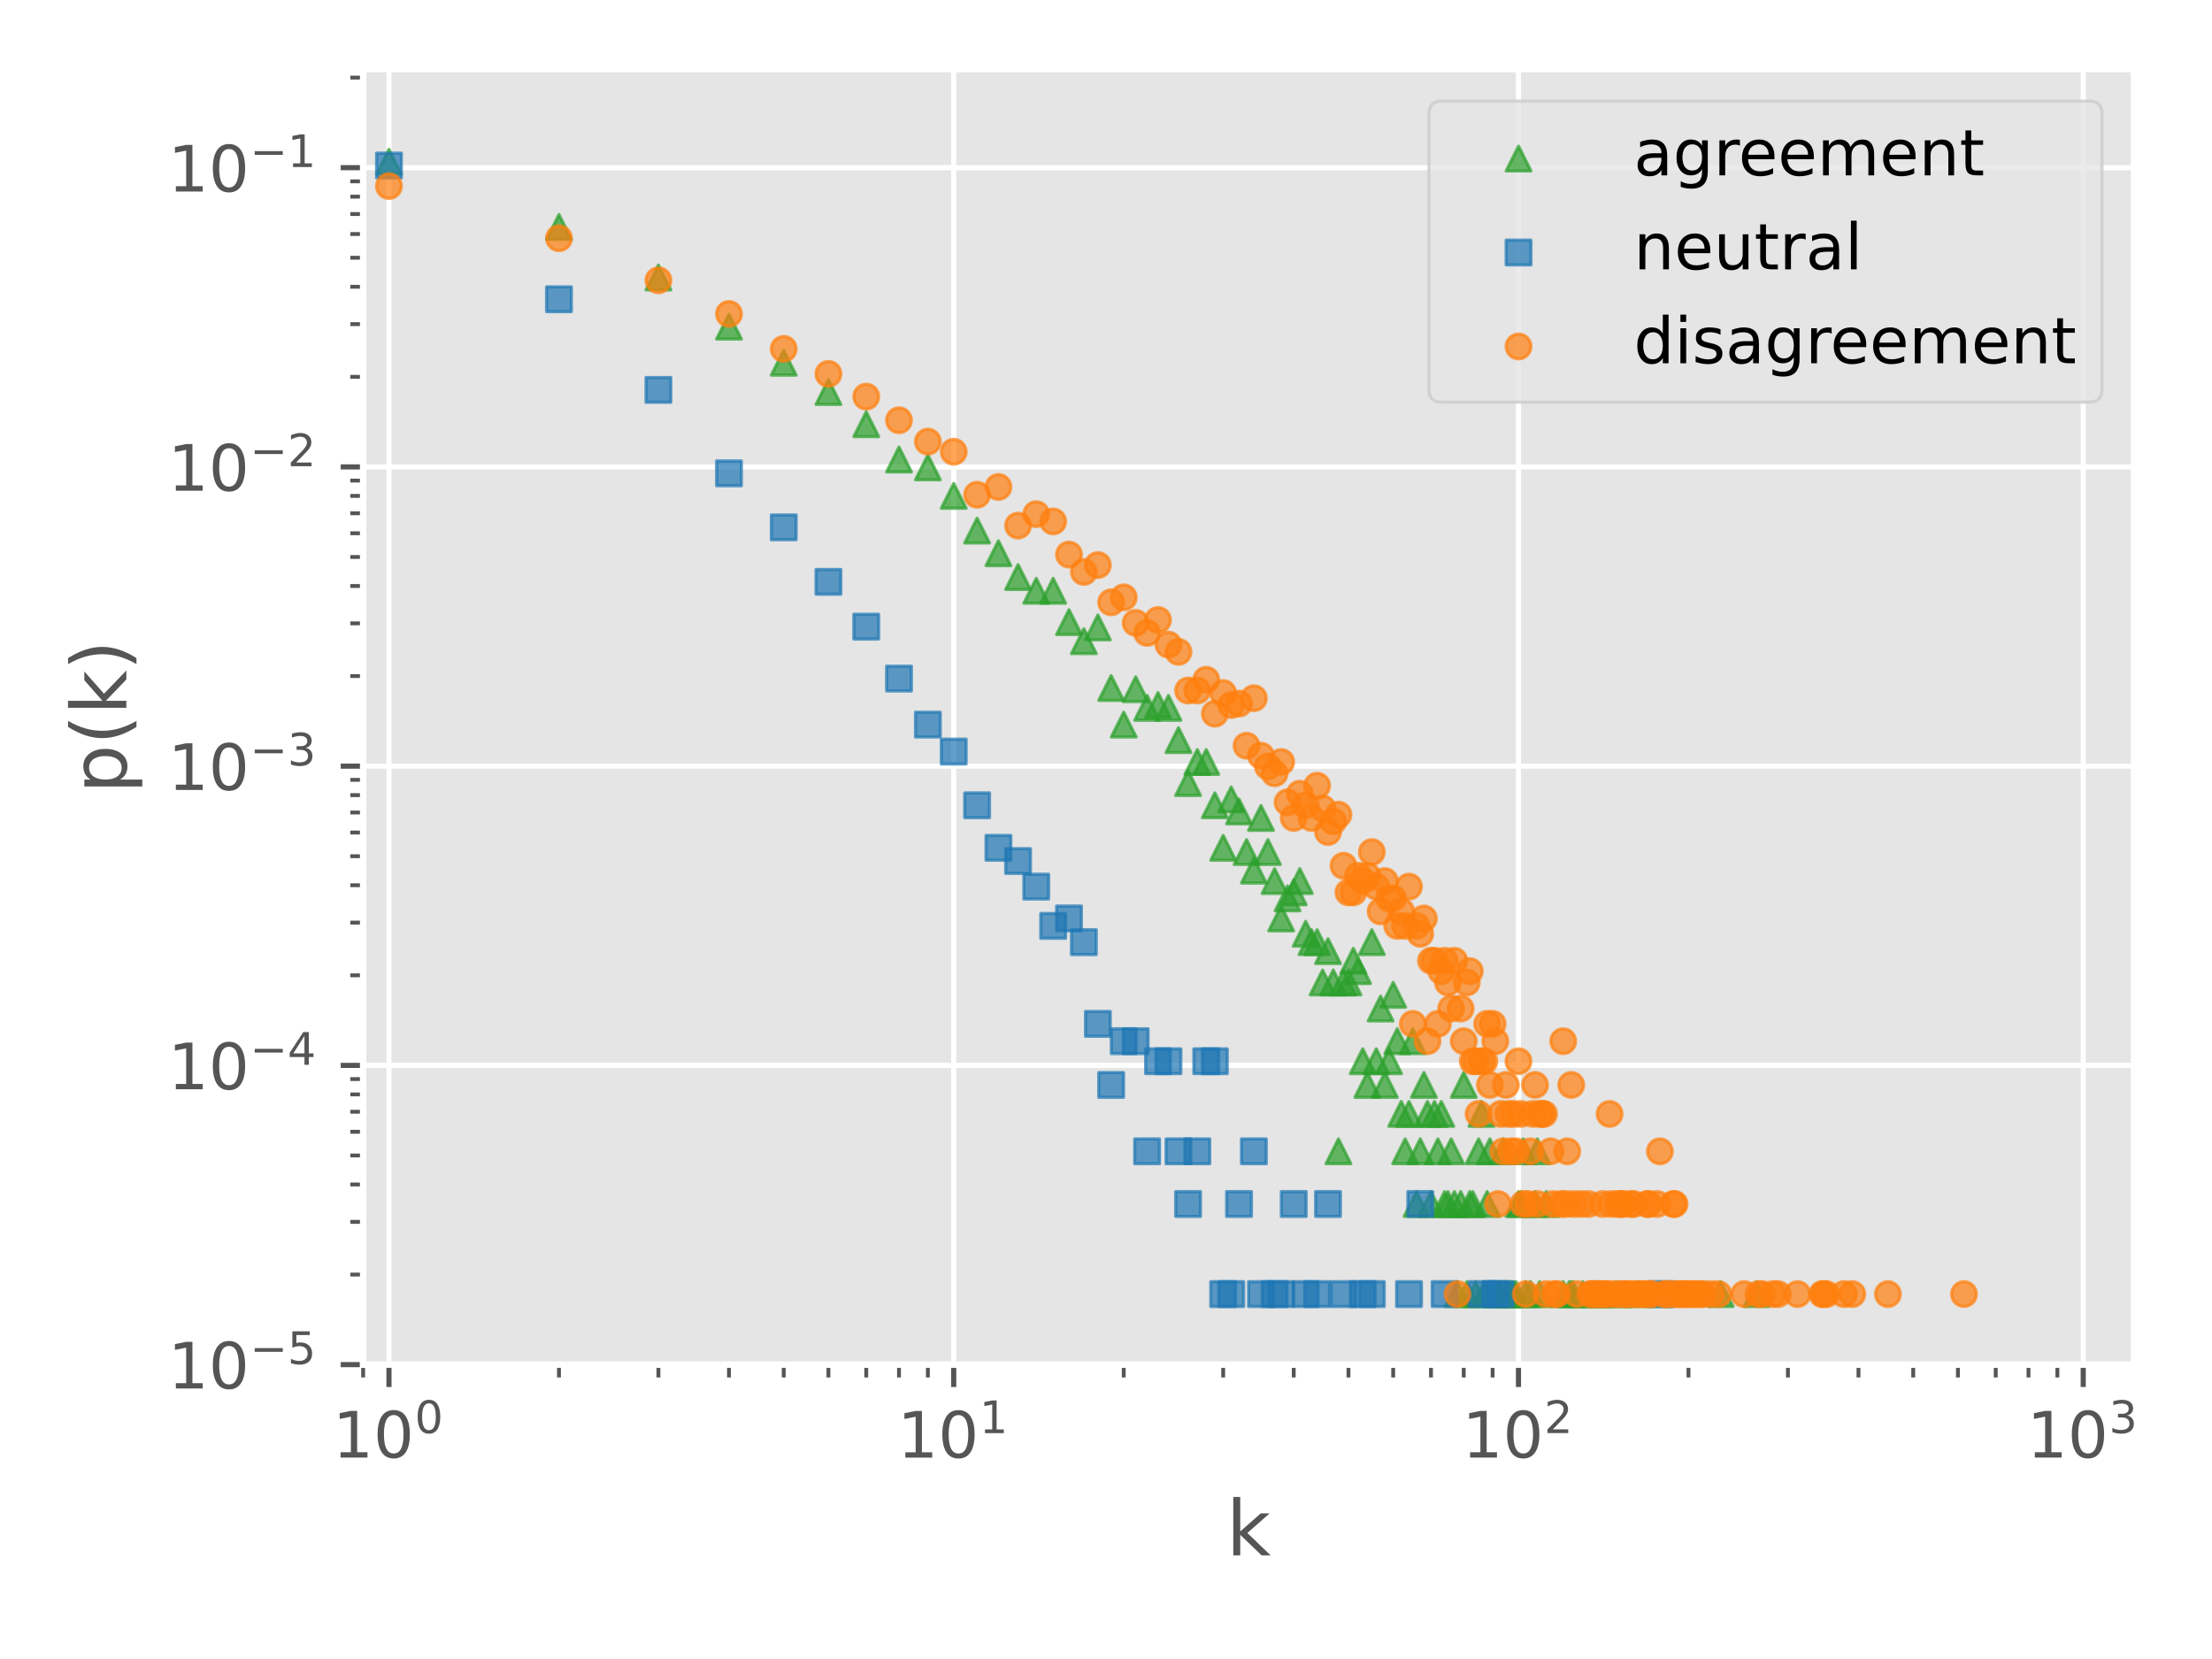 <?xml version="1.0" encoding="utf-8" standalone="no"?>
<!DOCTYPE svg PUBLIC "-//W3C//DTD SVG 1.1//EN"
  "http://www.w3.org/Graphics/SVG/1.1/DTD/svg11.dtd">
<!-- Created with matplotlib (https://matplotlib.org/) -->
<svg height="259.2pt" version="1.1" viewBox="0 0 345.6 259.2" width="345.6pt" xmlns="http://www.w3.org/2000/svg" xmlns:xlink="http://www.w3.org/1999/xlink">
 <defs>
  <style type="text/css">
*{stroke-linecap:butt;stroke-linejoin:round;}
  </style>
 </defs>
 <g id="figure_1">
  <g id="patch_1">
   <path d="M 0 259.2 
L 345.6 259.2 
L 345.6 0 
L 0 0 
z
" style="fill:#ffffff;"/>
  </g>
  <g id="axes_1">
   <g id="patch_2">
    <path d="M 56.735 213.208 
L 333.412 213.208 
L 333.412 10.8 
L 56.735 10.8 
z
" style="fill:#e5e5e5;"/>
   </g>
   <g id="matplotlib.axis_1">
    <g id="xtick_1">
     <g id="line2d_1">
      <path clip-path="url(#pba2e94a93a)" d="M 60.773 213.208 
L 60.773 10.8 
" style="fill:none;stroke:#ffffff;stroke-linecap:square;stroke-width:0.8;"/>
     </g>
     <g id="line2d_2">
      <defs>
       <path d="M 0 0 
L 0 3.5 
" id="m5a3a36579e" style="stroke:#555555;stroke-width:0.8;"/>
      </defs>
      <g>
       <use style="fill:#555555;stroke:#555555;stroke-width:0.8;" x="60.773" xlink:href="#m5a3a36579e" y="213.208"/>
      </g>
     </g>
     <g id="text_1">
      <!-- $\mathdefault{10^{0}}$ -->
      <defs>
       <path d="M 12.406 8.297 
L 28.516 8.297 
L 28.516 63.922 
L 10.984 60.406 
L 10.984 69.391 
L 28.422 72.906 
L 38.281 72.906 
L 38.281 8.297 
L 54.391 8.297 
L 54.391 0 
L 12.406 0 
z
" id="DejaVuSans-49"/>
       <path d="M 31.781 66.406 
Q 24.172 66.406 20.328 58.906 
Q 16.5 51.422 16.5 36.375 
Q 16.5 21.391 20.328 13.891 
Q 24.172 6.391 31.781 6.391 
Q 39.453 6.391 43.281 13.891 
Q 47.125 21.391 47.125 36.375 
Q 47.125 51.422 43.281 58.906 
Q 39.453 66.406 31.781 66.406 
z
M 31.781 74.219 
Q 44.047 74.219 50.516 64.516 
Q 56.984 54.828 56.984 36.375 
Q 56.984 17.969 50.516 8.266 
Q 44.047 -1.422 31.781 -1.422 
Q 19.531 -1.422 13.062 8.266 
Q 6.594 17.969 6.594 36.375 
Q 6.594 54.828 13.062 64.516 
Q 19.531 74.219 31.781 74.219 
z
" id="DejaVuSans-48"/>
      </defs>
      <g style="fill:#555555;" transform="translate(51.973 227.806)scale(0.1 -0.1)">
       <use transform="translate(0 0.766)" xlink:href="#DejaVuSans-49"/>
       <use transform="translate(63.623 0.766)" xlink:href="#DejaVuSans-48"/>
       <use transform="translate(128.203 39.047)scale(0.7)" xlink:href="#DejaVuSans-48"/>
      </g>
     </g>
    </g>
    <g id="xtick_2">
     <g id="line2d_3">
      <path clip-path="url(#pba2e94a93a)" d="M 149.008 213.208 
L 149.008 10.8 
" style="fill:none;stroke:#ffffff;stroke-linecap:square;stroke-width:0.8;"/>
     </g>
     <g id="line2d_4">
      <g>
       <use style="fill:#555555;stroke:#555555;stroke-width:0.8;" x="149.008" xlink:href="#m5a3a36579e" y="213.208"/>
      </g>
     </g>
     <g id="text_2">
      <!-- $\mathdefault{10^{1}}$ -->
      <g style="fill:#555555;" transform="translate(140.208 227.806)scale(0.1 -0.1)">
       <use transform="translate(0 0.684)" xlink:href="#DejaVuSans-49"/>
       <use transform="translate(63.623 0.684)" xlink:href="#DejaVuSans-48"/>
       <use transform="translate(128.203 38.966)scale(0.7)" xlink:href="#DejaVuSans-49"/>
      </g>
     </g>
    </g>
    <g id="xtick_3">
     <g id="line2d_5">
      <path clip-path="url(#pba2e94a93a)" d="M 237.244 213.208 
L 237.244 10.8 
" style="fill:none;stroke:#ffffff;stroke-linecap:square;stroke-width:0.8;"/>
     </g>
     <g id="line2d_6">
      <g>
       <use style="fill:#555555;stroke:#555555;stroke-width:0.8;" x="237.244" xlink:href="#m5a3a36579e" y="213.208"/>
      </g>
     </g>
     <g id="text_3">
      <!-- $\mathdefault{10^{2}}$ -->
      <defs>
       <path d="M 19.188 8.297 
L 53.609 8.297 
L 53.609 0 
L 7.328 0 
L 7.328 8.297 
Q 12.938 14.109 22.625 23.891 
Q 32.328 33.688 34.812 36.531 
Q 39.547 41.844 41.422 45.531 
Q 43.312 49.219 43.312 52.781 
Q 43.312 58.594 39.234 62.25 
Q 35.156 65.922 28.609 65.922 
Q 23.969 65.922 18.812 64.312 
Q 13.672 62.703 7.812 59.422 
L 7.812 69.391 
Q 13.766 71.781 18.938 73 
Q 24.125 74.219 28.422 74.219 
Q 39.75 74.219 46.484 68.547 
Q 53.219 62.891 53.219 53.422 
Q 53.219 48.922 51.531 44.891 
Q 49.859 40.875 45.406 35.406 
Q 44.188 33.984 37.641 27.219 
Q 31.109 20.453 19.188 8.297 
z
" id="DejaVuSans-50"/>
      </defs>
      <g style="fill:#555555;" transform="translate(228.444 227.806)scale(0.1 -0.1)">
       <use transform="translate(0 0.766)" xlink:href="#DejaVuSans-49"/>
       <use transform="translate(63.623 0.766)" xlink:href="#DejaVuSans-48"/>
       <use transform="translate(128.203 39.047)scale(0.7)" xlink:href="#DejaVuSans-50"/>
      </g>
     </g>
    </g>
    <g id="xtick_4">
     <g id="line2d_7">
      <path clip-path="url(#pba2e94a93a)" d="M 325.479 213.208 
L 325.479 10.8 
" style="fill:none;stroke:#ffffff;stroke-linecap:square;stroke-width:0.8;"/>
     </g>
     <g id="line2d_8">
      <g>
       <use style="fill:#555555;stroke:#555555;stroke-width:0.8;" x="325.479" xlink:href="#m5a3a36579e" y="213.208"/>
      </g>
     </g>
     <g id="text_4">
      <!-- $\mathdefault{10^{3}}$ -->
      <defs>
       <path d="M 40.578 39.312 
Q 47.656 37.797 51.625 33 
Q 55.609 28.219 55.609 21.188 
Q 55.609 10.406 48.188 4.484 
Q 40.766 -1.422 27.094 -1.422 
Q 22.516 -1.422 17.656 -0.516 
Q 12.797 0.391 7.625 2.203 
L 7.625 11.719 
Q 11.719 9.328 16.594 8.109 
Q 21.484 6.891 26.812 6.891 
Q 36.078 6.891 40.938 10.547 
Q 45.797 14.203 45.797 21.188 
Q 45.797 27.641 41.281 31.266 
Q 36.766 34.906 28.719 34.906 
L 20.219 34.906 
L 20.219 43.016 
L 29.109 43.016 
Q 36.375 43.016 40.234 45.922 
Q 44.094 48.828 44.094 54.297 
Q 44.094 59.906 40.109 62.906 
Q 36.141 65.922 28.719 65.922 
Q 24.656 65.922 20.016 65.031 
Q 15.375 64.156 9.812 62.312 
L 9.812 71.094 
Q 15.438 72.656 20.344 73.438 
Q 25.25 74.219 29.594 74.219 
Q 40.828 74.219 47.359 69.109 
Q 53.906 64.016 53.906 55.328 
Q 53.906 49.266 50.438 45.094 
Q 46.969 40.922 40.578 39.312 
z
" id="DejaVuSans-51"/>
      </defs>
      <g style="fill:#555555;" transform="translate(316.679 227.806)scale(0.1 -0.1)">
       <use transform="translate(0 0.766)" xlink:href="#DejaVuSans-49"/>
       <use transform="translate(63.623 0.766)" xlink:href="#DejaVuSans-48"/>
       <use transform="translate(128.203 39.047)scale(0.7)" xlink:href="#DejaVuSans-51"/>
      </g>
     </g>
    </g>
    <g id="xtick_5">
     <g id="line2d_9">
      <defs>
       <path d="M 0 0 
L 0 2 
" id="md87867c7c4" style="stroke:#555555;stroke-width:0.6;"/>
      </defs>
      <g>
       <use style="fill:#555555;stroke:#555555;stroke-width:0.6;" x="56.735" xlink:href="#md87867c7c4" y="213.208"/>
      </g>
     </g>
    </g>
    <g id="xtick_6">
     <g id="line2d_10">
      <g>
       <use style="fill:#555555;stroke:#555555;stroke-width:0.6;" x="87.334" xlink:href="#md87867c7c4" y="213.208"/>
      </g>
     </g>
    </g>
    <g id="xtick_7">
     <g id="line2d_11">
      <g>
       <use style="fill:#555555;stroke:#555555;stroke-width:0.6;" x="102.872" xlink:href="#md87867c7c4" y="213.208"/>
      </g>
     </g>
    </g>
    <g id="xtick_8">
     <g id="line2d_12">
      <g>
       <use style="fill:#555555;stroke:#555555;stroke-width:0.6;" x="113.896" xlink:href="#md87867c7c4" y="213.208"/>
      </g>
     </g>
    </g>
    <g id="xtick_9">
     <g id="line2d_13">
      <g>
       <use style="fill:#555555;stroke:#555555;stroke-width:0.6;" x="122.447" xlink:href="#md87867c7c4" y="213.208"/>
      </g>
     </g>
    </g>
    <g id="xtick_10">
     <g id="line2d_14">
      <g>
       <use style="fill:#555555;stroke:#555555;stroke-width:0.6;" x="129.433" xlink:href="#md87867c7c4" y="213.208"/>
      </g>
     </g>
    </g>
    <g id="xtick_11">
     <g id="line2d_15">
      <g>
       <use style="fill:#555555;stroke:#555555;stroke-width:0.6;" x="135.34" xlink:href="#md87867c7c4" y="213.208"/>
      </g>
     </g>
    </g>
    <g id="xtick_12">
     <g id="line2d_16">
      <g>
       <use style="fill:#555555;stroke:#555555;stroke-width:0.6;" x="140.457" xlink:href="#md87867c7c4" y="213.208"/>
      </g>
     </g>
    </g>
    <g id="xtick_13">
     <g id="line2d_17">
      <g>
       <use style="fill:#555555;stroke:#555555;stroke-width:0.6;" x="144.971" xlink:href="#md87867c7c4" y="213.208"/>
      </g>
     </g>
    </g>
    <g id="xtick_14">
     <g id="line2d_18">
      <g>
       <use style="fill:#555555;stroke:#555555;stroke-width:0.6;" x="175.57" xlink:href="#md87867c7c4" y="213.208"/>
      </g>
     </g>
    </g>
    <g id="xtick_15">
     <g id="line2d_19">
      <g>
       <use style="fill:#555555;stroke:#555555;stroke-width:0.6;" x="191.107" xlink:href="#md87867c7c4" y="213.208"/>
      </g>
     </g>
    </g>
    <g id="xtick_16">
     <g id="line2d_20">
      <g>
       <use style="fill:#555555;stroke:#555555;stroke-width:0.6;" x="202.131" xlink:href="#md87867c7c4" y="213.208"/>
      </g>
     </g>
    </g>
    <g id="xtick_17">
     <g id="line2d_21">
      <g>
       <use style="fill:#555555;stroke:#555555;stroke-width:0.6;" x="210.682" xlink:href="#md87867c7c4" y="213.208"/>
      </g>
     </g>
    </g>
    <g id="xtick_18">
     <g id="line2d_22">
      <g>
       <use style="fill:#555555;stroke:#555555;stroke-width:0.6;" x="217.669" xlink:href="#md87867c7c4" y="213.208"/>
      </g>
     </g>
    </g>
    <g id="xtick_19">
     <g id="line2d_23">
      <g>
       <use style="fill:#555555;stroke:#555555;stroke-width:0.6;" x="223.576" xlink:href="#md87867c7c4" y="213.208"/>
      </g>
     </g>
    </g>
    <g id="xtick_20">
     <g id="line2d_24">
      <g>
       <use style="fill:#555555;stroke:#555555;stroke-width:0.6;" x="228.693" xlink:href="#md87867c7c4" y="213.208"/>
      </g>
     </g>
    </g>
    <g id="xtick_21">
     <g id="line2d_25">
      <g>
       <use style="fill:#555555;stroke:#555555;stroke-width:0.6;" x="233.206" xlink:href="#md87867c7c4" y="213.208"/>
      </g>
     </g>
    </g>
    <g id="xtick_22">
     <g id="line2d_26">
      <g>
       <use style="fill:#555555;stroke:#555555;stroke-width:0.6;" x="263.805" xlink:href="#md87867c7c4" y="213.208"/>
      </g>
     </g>
    </g>
    <g id="xtick_23">
     <g id="line2d_27">
      <g>
       <use style="fill:#555555;stroke:#555555;stroke-width:0.6;" x="279.343" xlink:href="#md87867c7c4" y="213.208"/>
      </g>
     </g>
    </g>
    <g id="xtick_24">
     <g id="line2d_28">
      <g>
       <use style="fill:#555555;stroke:#555555;stroke-width:0.6;" x="290.367" xlink:href="#md87867c7c4" y="213.208"/>
      </g>
     </g>
    </g>
    <g id="xtick_25">
     <g id="line2d_29">
      <g>
       <use style="fill:#555555;stroke:#555555;stroke-width:0.6;" x="298.918" xlink:href="#md87867c7c4" y="213.208"/>
      </g>
     </g>
    </g>
    <g id="xtick_26">
     <g id="line2d_30">
      <g>
       <use style="fill:#555555;stroke:#555555;stroke-width:0.6;" x="305.904" xlink:href="#md87867c7c4" y="213.208"/>
      </g>
     </g>
    </g>
    <g id="xtick_27">
     <g id="line2d_31">
      <g>
       <use style="fill:#555555;stroke:#555555;stroke-width:0.6;" x="311.811" xlink:href="#md87867c7c4" y="213.208"/>
      </g>
     </g>
    </g>
    <g id="xtick_28">
     <g id="line2d_32">
      <g>
       <use style="fill:#555555;stroke:#555555;stroke-width:0.6;" x="316.928" xlink:href="#md87867c7c4" y="213.208"/>
      </g>
     </g>
    </g>
    <g id="xtick_29">
     <g id="line2d_33">
      <g>
       <use style="fill:#555555;stroke:#555555;stroke-width:0.6;" x="321.442" xlink:href="#md87867c7c4" y="213.208"/>
      </g>
     </g>
    </g>
    <g id="text_5">
     <!-- k -->
     <defs>
      <path d="M 9.078 75.984 
L 18.109 75.984 
L 18.109 31.109 
L 44.922 54.688 
L 56.391 54.688 
L 27.391 29.109 
L 57.625 0 
L 45.906 0 
L 18.109 26.703 
L 18.109 0 
L 9.078 0 
z
" id="DejaVuSans-107"/>
     </defs>
     <g style="fill:#555555;" transform="translate(191.599 243.004)scale(0.12 -0.12)">
      <use xlink:href="#DejaVuSans-107"/>
     </g>
    </g>
   </g>
   <g id="matplotlib.axis_2">
    <g id="ytick_1">
     <g id="line2d_34">
      <path clip-path="url(#pba2e94a93a)" d="M 56.735 213.208 
L 333.412 213.208 
" style="fill:none;stroke:#ffffff;stroke-linecap:square;stroke-width:0.8;"/>
     </g>
     <g id="line2d_35">
      <defs>
       <path d="M 0 0 
L -3.5 0 
" id="m39ebcd07d0" style="stroke:#555555;stroke-width:0.8;"/>
      </defs>
      <g>
       <use style="fill:#555555;stroke:#555555;stroke-width:0.8;" x="56.735" xlink:href="#m39ebcd07d0" y="213.208"/>
      </g>
     </g>
     <g id="text_6">
      <!-- $\mathdefault{10^{-5}}$ -->
      <defs>
       <path d="M 10.594 35.5 
L 73.188 35.5 
L 73.188 27.203 
L 10.594 27.203 
z
" id="DejaVuSans-8722"/>
       <path d="M 10.797 72.906 
L 49.516 72.906 
L 49.516 64.594 
L 19.828 64.594 
L 19.828 46.734 
Q 21.969 47.469 24.109 47.828 
Q 26.266 48.188 28.422 48.188 
Q 40.625 48.188 47.75 41.5 
Q 54.891 34.812 54.891 23.391 
Q 54.891 11.625 47.562 5.094 
Q 40.234 -1.422 26.906 -1.422 
Q 22.312 -1.422 17.547 -0.641 
Q 12.797 0.141 7.719 1.703 
L 7.719 11.625 
Q 12.109 9.234 16.797 8.062 
Q 21.484 6.891 26.703 6.891 
Q 35.156 6.891 40.078 11.328 
Q 45.016 15.766 45.016 23.391 
Q 45.016 31 40.078 35.438 
Q 35.156 39.891 26.703 39.891 
Q 22.75 39.891 18.812 39.016 
Q 14.891 38.141 10.797 36.281 
z
" id="DejaVuSans-53"/>
      </defs>
      <g style="fill:#555555;" transform="translate(26.235 217.007)scale(0.1 -0.1)">
       <use transform="translate(0 0.684)" xlink:href="#DejaVuSans-49"/>
       <use transform="translate(63.623 0.684)" xlink:href="#DejaVuSans-48"/>
       <use transform="translate(128.203 38.966)scale(0.7)" xlink:href="#DejaVuSans-8722"/>
       <use transform="translate(186.855 38.966)scale(0.7)" xlink:href="#DejaVuSans-53"/>
      </g>
     </g>
    </g>
    <g id="ytick_2">
     <g id="line2d_36">
      <path clip-path="url(#pba2e94a93a)" d="M 56.735 166.455 
L 333.412 166.455 
" style="fill:none;stroke:#ffffff;stroke-linecap:square;stroke-width:0.8;"/>
     </g>
     <g id="line2d_37">
      <g>
       <use style="fill:#555555;stroke:#555555;stroke-width:0.8;" x="56.735" xlink:href="#m39ebcd07d0" y="166.455"/>
      </g>
     </g>
     <g id="text_7">
      <!-- $\mathdefault{10^{-4}}$ -->
      <defs>
       <path d="M 37.797 64.312 
L 12.891 25.391 
L 37.797 25.391 
z
M 35.203 72.906 
L 47.609 72.906 
L 47.609 25.391 
L 58.016 25.391 
L 58.016 17.188 
L 47.609 17.188 
L 47.609 0 
L 37.797 0 
L 37.797 17.188 
L 4.891 17.188 
L 4.891 26.703 
z
" id="DejaVuSans-52"/>
      </defs>
      <g style="fill:#555555;" transform="translate(26.235 170.254)scale(0.1 -0.1)">
       <use transform="translate(0 0.684)" xlink:href="#DejaVuSans-49"/>
       <use transform="translate(63.623 0.684)" xlink:href="#DejaVuSans-48"/>
       <use transform="translate(128.203 38.966)scale(0.7)" xlink:href="#DejaVuSans-8722"/>
       <use transform="translate(186.855 38.966)scale(0.7)" xlink:href="#DejaVuSans-52"/>
      </g>
     </g>
    </g>
    <g id="ytick_3">
     <g id="line2d_38">
      <path clip-path="url(#pba2e94a93a)" d="M 56.735 119.701 
L 333.412 119.701 
" style="fill:none;stroke:#ffffff;stroke-linecap:square;stroke-width:0.8;"/>
     </g>
     <g id="line2d_39">
      <g>
       <use style="fill:#555555;stroke:#555555;stroke-width:0.8;" x="56.735" xlink:href="#m39ebcd07d0" y="119.701"/>
      </g>
     </g>
     <g id="text_8">
      <!-- $\mathdefault{10^{-3}}$ -->
      <g style="fill:#555555;" transform="translate(26.235 123.501)scale(0.1 -0.1)">
       <use transform="translate(0 0.766)" xlink:href="#DejaVuSans-49"/>
       <use transform="translate(63.623 0.766)" xlink:href="#DejaVuSans-48"/>
       <use transform="translate(128.203 39.047)scale(0.7)" xlink:href="#DejaVuSans-8722"/>
       <use transform="translate(186.855 39.047)scale(0.7)" xlink:href="#DejaVuSans-51"/>
      </g>
     </g>
    </g>
    <g id="ytick_4">
     <g id="line2d_40">
      <path clip-path="url(#pba2e94a93a)" d="M 56.735 72.948 
L 333.412 72.948 
" style="fill:none;stroke:#ffffff;stroke-linecap:square;stroke-width:0.8;"/>
     </g>
     <g id="line2d_41">
      <g>
       <use style="fill:#555555;stroke:#555555;stroke-width:0.8;" x="56.735" xlink:href="#m39ebcd07d0" y="72.948"/>
      </g>
     </g>
     <g id="text_9">
      <!-- $\mathdefault{10^{-2}}$ -->
      <g style="fill:#555555;" transform="translate(26.235 76.747)scale(0.1 -0.1)">
       <use transform="translate(0 0.766)" xlink:href="#DejaVuSans-49"/>
       <use transform="translate(63.623 0.766)" xlink:href="#DejaVuSans-48"/>
       <use transform="translate(128.203 39.047)scale(0.7)" xlink:href="#DejaVuSans-8722"/>
       <use transform="translate(186.855 39.047)scale(0.7)" xlink:href="#DejaVuSans-50"/>
      </g>
     </g>
    </g>
    <g id="ytick_5">
     <g id="line2d_42">
      <path clip-path="url(#pba2e94a93a)" d="M 56.735 26.195 
L 333.412 26.195 
" style="fill:none;stroke:#ffffff;stroke-linecap:square;stroke-width:0.8;"/>
     </g>
     <g id="line2d_43">
      <g>
       <use style="fill:#555555;stroke:#555555;stroke-width:0.8;" x="56.735" xlink:href="#m39ebcd07d0" y="26.195"/>
      </g>
     </g>
     <g id="text_10">
      <!-- $\mathdefault{10^{-1}}$ -->
      <g style="fill:#555555;" transform="translate(26.235 29.994)scale(0.1 -0.1)">
       <use transform="translate(0 0.684)" xlink:href="#DejaVuSans-49"/>
       <use transform="translate(63.623 0.684)" xlink:href="#DejaVuSans-48"/>
       <use transform="translate(128.203 38.966)scale(0.7)" xlink:href="#DejaVuSans-8722"/>
       <use transform="translate(186.855 38.966)scale(0.7)" xlink:href="#DejaVuSans-49"/>
      </g>
     </g>
    </g>
    <g id="ytick_6">
     <g id="line2d_44">
      <defs>
       <path d="M 0 0 
L -2 0 
" id="m1af339644e" style="stroke:#555555;stroke-width:0.6;"/>
      </defs>
      <g>
       <use style="fill:#555555;stroke:#555555;stroke-width:0.6;" x="56.735" xlink:href="#m1af339644e" y="199.134"/>
      </g>
     </g>
    </g>
    <g id="ytick_7">
     <g id="line2d_45">
      <g>
       <use style="fill:#555555;stroke:#555555;stroke-width:0.6;" x="56.735" xlink:href="#m1af339644e" y="190.901"/>
      </g>
     </g>
    </g>
    <g id="ytick_8">
     <g id="line2d_46">
      <g>
       <use style="fill:#555555;stroke:#555555;stroke-width:0.6;" x="56.735" xlink:href="#m1af339644e" y="185.06"/>
      </g>
     </g>
    </g>
    <g id="ytick_9">
     <g id="line2d_47">
      <g>
       <use style="fill:#555555;stroke:#555555;stroke-width:0.6;" x="56.735" xlink:href="#m1af339644e" y="180.529"/>
      </g>
     </g>
    </g>
    <g id="ytick_10">
     <g id="line2d_48">
      <g>
       <use style="fill:#555555;stroke:#555555;stroke-width:0.6;" x="56.735" xlink:href="#m1af339644e" y="176.827"/>
      </g>
     </g>
    </g>
    <g id="ytick_11">
     <g id="line2d_49">
      <g>
       <use style="fill:#555555;stroke:#555555;stroke-width:0.6;" x="56.735" xlink:href="#m1af339644e" y="173.697"/>
      </g>
     </g>
    </g>
    <g id="ytick_12">
     <g id="line2d_50">
      <g>
       <use style="fill:#555555;stroke:#555555;stroke-width:0.6;" x="56.735" xlink:href="#m1af339644e" y="170.986"/>
      </g>
     </g>
    </g>
    <g id="ytick_13">
     <g id="line2d_51">
      <g>
       <use style="fill:#555555;stroke:#555555;stroke-width:0.6;" x="56.735" xlink:href="#m1af339644e" y="168.594"/>
      </g>
     </g>
    </g>
    <g id="ytick_14">
     <g id="line2d_52">
      <g>
       <use style="fill:#555555;stroke:#555555;stroke-width:0.6;" x="56.735" xlink:href="#m1af339644e" y="152.381"/>
      </g>
     </g>
    </g>
    <g id="ytick_15">
     <g id="line2d_53">
      <g>
       <use style="fill:#555555;stroke:#555555;stroke-width:0.6;" x="56.735" xlink:href="#m1af339644e" y="144.148"/>
      </g>
     </g>
    </g>
    <g id="ytick_16">
     <g id="line2d_54">
      <g>
       <use style="fill:#555555;stroke:#555555;stroke-width:0.6;" x="56.735" xlink:href="#m1af339644e" y="138.306"/>
      </g>
     </g>
    </g>
    <g id="ytick_17">
     <g id="line2d_55">
      <g>
       <use style="fill:#555555;stroke:#555555;stroke-width:0.6;" x="56.735" xlink:href="#m1af339644e" y="133.776"/>
      </g>
     </g>
    </g>
    <g id="ytick_18">
     <g id="line2d_56">
      <g>
       <use style="fill:#555555;stroke:#555555;stroke-width:0.6;" x="56.735" xlink:href="#m1af339644e" y="130.074"/>
      </g>
     </g>
    </g>
    <g id="ytick_19">
     <g id="line2d_57">
      <g>
       <use style="fill:#555555;stroke:#555555;stroke-width:0.6;" x="56.735" xlink:href="#m1af339644e" y="126.944"/>
      </g>
     </g>
    </g>
    <g id="ytick_20">
     <g id="line2d_58">
      <g>
       <use style="fill:#555555;stroke:#555555;stroke-width:0.6;" x="56.735" xlink:href="#m1af339644e" y="124.232"/>
      </g>
     </g>
    </g>
    <g id="ytick_21">
     <g id="line2d_59">
      <g>
       <use style="fill:#555555;stroke:#555555;stroke-width:0.6;" x="56.735" xlink:href="#m1af339644e" y="121.841"/>
      </g>
     </g>
    </g>
    <g id="ytick_22">
     <g id="line2d_60">
      <g>
       <use style="fill:#555555;stroke:#555555;stroke-width:0.6;" x="56.735" xlink:href="#m1af339644e" y="105.627"/>
      </g>
     </g>
    </g>
    <g id="ytick_23">
     <g id="line2d_61">
      <g>
       <use style="fill:#555555;stroke:#555555;stroke-width:0.6;" x="56.735" xlink:href="#m1af339644e" y="97.394"/>
      </g>
     </g>
    </g>
    <g id="ytick_24">
     <g id="line2d_62">
      <g>
       <use style="fill:#555555;stroke:#555555;stroke-width:0.6;" x="56.735" xlink:href="#m1af339644e" y="91.553"/>
      </g>
     </g>
    </g>
    <g id="ytick_25">
     <g id="line2d_63">
      <g>
       <use style="fill:#555555;stroke:#555555;stroke-width:0.6;" x="56.735" xlink:href="#m1af339644e" y="87.022"/>
      </g>
     </g>
    </g>
    <g id="ytick_26">
     <g id="line2d_64">
      <g>
       <use style="fill:#555555;stroke:#555555;stroke-width:0.6;" x="56.735" xlink:href="#m1af339644e" y="83.32"/>
      </g>
     </g>
    </g>
    <g id="ytick_27">
     <g id="line2d_65">
      <g>
       <use style="fill:#555555;stroke:#555555;stroke-width:0.6;" x="56.735" xlink:href="#m1af339644e" y="80.19"/>
      </g>
     </g>
    </g>
    <g id="ytick_28">
     <g id="line2d_66">
      <g>
       <use style="fill:#555555;stroke:#555555;stroke-width:0.6;" x="56.735" xlink:href="#m1af339644e" y="77.479"/>
      </g>
     </g>
    </g>
    <g id="ytick_29">
     <g id="line2d_67">
      <g>
       <use style="fill:#555555;stroke:#555555;stroke-width:0.6;" x="56.735" xlink:href="#m1af339644e" y="75.087"/>
      </g>
     </g>
    </g>
    <g id="ytick_30">
     <g id="line2d_68">
      <g>
       <use style="fill:#555555;stroke:#555555;stroke-width:0.6;" x="56.735" xlink:href="#m1af339644e" y="58.874"/>
      </g>
     </g>
    </g>
    <g id="ytick_31">
     <g id="line2d_69">
      <g>
       <use style="fill:#555555;stroke:#555555;stroke-width:0.6;" x="56.735" xlink:href="#m1af339644e" y="50.641"/>
      </g>
     </g>
    </g>
    <g id="ytick_32">
     <g id="line2d_70">
      <g>
       <use style="fill:#555555;stroke:#555555;stroke-width:0.6;" x="56.735" xlink:href="#m1af339644e" y="44.8"/>
      </g>
     </g>
    </g>
    <g id="ytick_33">
     <g id="line2d_71">
      <g>
       <use style="fill:#555555;stroke:#555555;stroke-width:0.6;" x="56.735" xlink:href="#m1af339644e" y="40.269"/>
      </g>
     </g>
    </g>
    <g id="ytick_34">
     <g id="line2d_72">
      <g>
       <use style="fill:#555555;stroke:#555555;stroke-width:0.6;" x="56.735" xlink:href="#m1af339644e" y="36.567"/>
      </g>
     </g>
    </g>
    <g id="ytick_35">
     <g id="line2d_73">
      <g>
       <use style="fill:#555555;stroke:#555555;stroke-width:0.6;" x="56.735" xlink:href="#m1af339644e" y="33.437"/>
      </g>
     </g>
    </g>
    <g id="ytick_36">
     <g id="line2d_74">
      <g>
       <use style="fill:#555555;stroke:#555555;stroke-width:0.6;" x="56.735" xlink:href="#m1af339644e" y="30.726"/>
      </g>
     </g>
    </g>
    <g id="ytick_37">
     <g id="line2d_75">
      <g>
       <use style="fill:#555555;stroke:#555555;stroke-width:0.6;" x="56.735" xlink:href="#m1af339644e" y="28.334"/>
      </g>
     </g>
    </g>
    <g id="ytick_38">
     <g id="line2d_76">
      <g>
       <use style="fill:#555555;stroke:#555555;stroke-width:0.6;" x="56.735" xlink:href="#m1af339644e" y="12.121"/>
      </g>
     </g>
    </g>
    <g id="text_11">
     <!-- p(k) -->
     <defs>
      <path d="M 18.109 8.203 
L 18.109 -20.797 
L 9.078 -20.797 
L 9.078 54.688 
L 18.109 54.688 
L 18.109 46.391 
Q 20.953 51.266 25.266 53.625 
Q 29.594 56 35.594 56 
Q 45.562 56 51.781 48.094 
Q 58.016 40.188 58.016 27.297 
Q 58.016 14.406 51.781 6.484 
Q 45.562 -1.422 35.594 -1.422 
Q 29.594 -1.422 25.266 0.953 
Q 20.953 3.328 18.109 8.203 
z
M 48.688 27.297 
Q 48.688 37.203 44.609 42.844 
Q 40.531 48.484 33.406 48.484 
Q 26.266 48.484 22.188 42.844 
Q 18.109 37.203 18.109 27.297 
Q 18.109 17.391 22.188 11.75 
Q 26.266 6.109 33.406 6.109 
Q 40.531 6.109 44.609 11.75 
Q 48.688 17.391 48.688 27.297 
z
" id="DejaVuSans-112"/>
      <path d="M 31 75.875 
Q 24.469 64.656 21.281 53.656 
Q 18.109 42.672 18.109 31.391 
Q 18.109 20.125 21.312 9.062 
Q 24.516 -2 31 -13.188 
L 23.188 -13.188 
Q 15.875 -1.703 12.234 9.375 
Q 8.594 20.453 8.594 31.391 
Q 8.594 42.281 12.203 53.312 
Q 15.828 64.359 23.188 75.875 
z
" id="DejaVuSans-40"/>
      <path d="M 8.016 75.875 
L 15.828 75.875 
Q 23.141 64.359 26.781 53.312 
Q 30.422 42.281 30.422 31.391 
Q 30.422 20.453 26.781 9.375 
Q 23.141 -1.703 15.828 -13.188 
L 8.016 -13.188 
Q 14.5 -2 17.703 9.062 
Q 20.906 20.125 20.906 31.391 
Q 20.906 42.672 17.703 53.656 
Q 14.5 64.656 8.016 75.875 
z
" id="DejaVuSans-41"/>
     </defs>
     <g style="fill:#555555;" transform="translate(19.74 123.969)rotate(-90)scale(0.12 -0.12)">
      <use xlink:href="#DejaVuSans-112"/>
      <use x="63.477" xlink:href="#DejaVuSans-40"/>
      <use x="102.49" xlink:href="#DejaVuSans-107"/>
      <use x="160.4" xlink:href="#DejaVuSans-41"/>
     </g>
    </g>
   </g>
   <g id="PathCollection_1">
    <defs>
     <path d="M 0 -1.936 
L -1.936 1.936 
L 1.936 1.936 
z
" id="m23d65bfe26" style="stroke:#2ca02c;stroke-opacity:0.7;stroke-width:0.5;"/>
    </defs>
    <g clip-path="url(#pba2e94a93a)">
     <use style="fill:#2ca02c;fill-opacity:0.7;stroke:#2ca02c;stroke-opacity:0.7;stroke-width:0.5;" x="60.773" xlink:href="#m23d65bfe26" y="25.27"/>
     <use style="fill:#2ca02c;fill-opacity:0.7;stroke:#2ca02c;stroke-opacity:0.7;stroke-width:0.5;" x="87.334" xlink:href="#m23d65bfe26" y="35.461"/>
     <use style="fill:#2ca02c;fill-opacity:0.7;stroke:#2ca02c;stroke-opacity:0.7;stroke-width:0.5;" x="102.872" xlink:href="#m23d65bfe26" y="43.355"/>
     <use style="fill:#2ca02c;fill-opacity:0.7;stroke:#2ca02c;stroke-opacity:0.7;stroke-width:0.5;" x="113.896" xlink:href="#m23d65bfe26" y="51.034"/>
     <use style="fill:#2ca02c;fill-opacity:0.7;stroke:#2ca02c;stroke-opacity:0.7;stroke-width:0.5;" x="122.447" xlink:href="#m23d65bfe26" y="56.678"/>
     <use style="fill:#2ca02c;fill-opacity:0.7;stroke:#2ca02c;stroke-opacity:0.7;stroke-width:0.5;" x="129.433" xlink:href="#m23d65bfe26" y="61.248"/>
     <use style="fill:#2ca02c;fill-opacity:0.7;stroke:#2ca02c;stroke-opacity:0.7;stroke-width:0.5;" x="135.34" xlink:href="#m23d65bfe26" y="66.281"/>
     <use style="fill:#2ca02c;fill-opacity:0.7;stroke:#2ca02c;stroke-opacity:0.7;stroke-width:0.5;" x="140.457" xlink:href="#m23d65bfe26" y="71.798"/>
     <use style="fill:#2ca02c;fill-opacity:0.7;stroke:#2ca02c;stroke-opacity:0.7;stroke-width:0.5;" x="144.971" xlink:href="#m23d65bfe26" y="73.023"/>
     <use style="fill:#2ca02c;fill-opacity:0.7;stroke:#2ca02c;stroke-opacity:0.7;stroke-width:0.5;" x="149.008" xlink:href="#m23d65bfe26" y="77.475"/>
     <use style="fill:#2ca02c;fill-opacity:0.7;stroke:#2ca02c;stroke-opacity:0.7;stroke-width:0.5;" x="152.66" xlink:href="#m23d65bfe26" y="82.898"/>
     <use style="fill:#2ca02c;fill-opacity:0.7;stroke:#2ca02c;stroke-opacity:0.7;stroke-width:0.5;" x="155.995" xlink:href="#m23d65bfe26" y="86.441"/>
     <use style="fill:#2ca02c;fill-opacity:0.7;stroke:#2ca02c;stroke-opacity:0.7;stroke-width:0.5;" x="159.062" xlink:href="#m23d65bfe26" y="90.157"/>
     <use style="fill:#2ca02c;fill-opacity:0.7;stroke:#2ca02c;stroke-opacity:0.7;stroke-width:0.5;" x="161.902" xlink:href="#m23d65bfe26" y="92.305"/>
     <use style="fill:#2ca02c;fill-opacity:0.7;stroke:#2ca02c;stroke-opacity:0.7;stroke-width:0.5;" x="164.546" xlink:href="#m23d65bfe26" y="92.305"/>
     <use style="fill:#2ca02c;fill-opacity:0.7;stroke:#2ca02c;stroke-opacity:0.7;stroke-width:0.5;" x="167.019" xlink:href="#m23d65bfe26" y="97.202"/>
     <use style="fill:#2ca02c;fill-opacity:0.7;stroke:#2ca02c;stroke-opacity:0.7;stroke-width:0.5;" x="169.342" xlink:href="#m23d65bfe26" y="100.179"/>
     <use style="fill:#2ca02c;fill-opacity:0.7;stroke:#2ca02c;stroke-opacity:0.7;stroke-width:0.5;" x="171.532" xlink:href="#m23d65bfe26" y="98.026"/>
     <use style="fill:#2ca02c;fill-opacity:0.7;stroke:#2ca02c;stroke-opacity:0.7;stroke-width:0.5;" x="173.604" xlink:href="#m23d65bfe26" y="107.497"/>
     <use style="fill:#2ca02c;fill-opacity:0.7;stroke:#2ca02c;stroke-opacity:0.7;stroke-width:0.5;" x="175.57" xlink:href="#m23d65bfe26" y="113.211"/>
     <use style="fill:#2ca02c;fill-opacity:0.7;stroke:#2ca02c;stroke-opacity:0.7;stroke-width:0.5;" x="177.439" xlink:href="#m23d65bfe26" y="107.69"/>
     <use style="fill:#2ca02c;fill-opacity:0.7;stroke:#2ca02c;stroke-opacity:0.7;stroke-width:0.5;" x="179.222" xlink:href="#m23d65bfe26" y="110.595"/>
     <use style="fill:#2ca02c;fill-opacity:0.7;stroke:#2ca02c;stroke-opacity:0.7;stroke-width:0.5;" x="180.925" xlink:href="#m23d65bfe26" y="110.154"/>
     <use style="fill:#2ca02c;fill-opacity:0.7;stroke:#2ca02c;stroke-opacity:0.7;stroke-width:0.5;" x="182.556" xlink:href="#m23d65bfe26" y="110.595"/>
     <use style="fill:#2ca02c;fill-opacity:0.7;stroke:#2ca02c;stroke-opacity:0.7;stroke-width:0.5;" x="184.121" xlink:href="#m23d65bfe26" y="115.635"/>
     <use style="fill:#2ca02c;fill-opacity:0.7;stroke:#2ca02c;stroke-opacity:0.7;stroke-width:0.5;" x="185.624" xlink:href="#m23d65bfe26" y="122.352"/>
     <use style="fill:#2ca02c;fill-opacity:0.7;stroke:#2ca02c;stroke-opacity:0.7;stroke-width:0.5;" x="187.07" xlink:href="#m23d65bfe26" y="119.053"/>
     <use style="fill:#2ca02c;fill-opacity:0.7;stroke:#2ca02c;stroke-opacity:0.7;stroke-width:0.5;" x="188.463" xlink:href="#m23d65bfe26" y="119.053"/>
     <use style="fill:#2ca02c;fill-opacity:0.7;stroke:#2ca02c;stroke-opacity:0.7;stroke-width:0.5;" x="189.808" xlink:href="#m23d65bfe26" y="125.817"/>
     <use style="fill:#2ca02c;fill-opacity:0.7;stroke:#2ca02c;stroke-opacity:0.7;stroke-width:0.5;" x="191.107" xlink:href="#m23d65bfe26" y="132.461"/>
     <use style="fill:#2ca02c;fill-opacity:0.7;stroke:#2ca02c;stroke-opacity:0.7;stroke-width:0.5;" x="192.364" xlink:href="#m23d65bfe26" y="124.894"/>
     <use style="fill:#2ca02c;fill-opacity:0.7;stroke:#2ca02c;stroke-opacity:0.7;stroke-width:0.5;" x="193.58" xlink:href="#m23d65bfe26" y="126.784"/>
     <use style="fill:#2ca02c;fill-opacity:0.7;stroke:#2ca02c;stroke-opacity:0.7;stroke-width:0.5;" x="194.759" xlink:href="#m23d65bfe26" y="133.127"/>
     <use style="fill:#2ca02c;fill-opacity:0.7;stroke:#2ca02c;stroke-opacity:0.7;stroke-width:0.5;" x="195.903" xlink:href="#m23d65bfe26" y="136.032"/>
     <use style="fill:#2ca02c;fill-opacity:0.7;stroke:#2ca02c;stroke-opacity:0.7;stroke-width:0.5;" x="197.014" xlink:href="#m23d65bfe26" y="127.799"/>
     <use style="fill:#2ca02c;fill-opacity:0.7;stroke:#2ca02c;stroke-opacity:0.7;stroke-width:0.5;" x="198.094" xlink:href="#m23d65bfe26" y="133.127"/>
     <use style="fill:#2ca02c;fill-opacity:0.7;stroke:#2ca02c;stroke-opacity:0.7;stroke-width:0.5;" x="199.144" xlink:href="#m23d65bfe26" y="137.658"/>
     <use style="fill:#2ca02c;fill-opacity:0.7;stroke:#2ca02c;stroke-opacity:0.7;stroke-width:0.5;" x="200.166" xlink:href="#m23d65bfe26" y="143.499"/>
     <use style="fill:#2ca02c;fill-opacity:0.7;stroke:#2ca02c;stroke-opacity:0.7;stroke-width:0.5;" x="201.161" xlink:href="#m23d65bfe26" y="140.369"/>
     <use style="fill:#2ca02c;fill-opacity:0.7;stroke:#2ca02c;stroke-opacity:0.7;stroke-width:0.5;" x="202.131" xlink:href="#m23d65bfe26" y="139.424"/>
     <use style="fill:#2ca02c;fill-opacity:0.7;stroke:#2ca02c;stroke-opacity:0.7;stroke-width:0.5;" x="203.077" xlink:href="#m23d65bfe26" y="137.658"/>
     <use style="fill:#2ca02c;fill-opacity:0.7;stroke:#2ca02c;stroke-opacity:0.7;stroke-width:0.5;" x="204.001" xlink:href="#m23d65bfe26" y="145.89"/>
     <use style="fill:#2ca02c;fill-opacity:0.7;stroke:#2ca02c;stroke-opacity:0.7;stroke-width:0.5;" x="204.903" xlink:href="#m23d65bfe26" y="147.201"/>
     <use style="fill:#2ca02c;fill-opacity:0.7;stroke:#2ca02c;stroke-opacity:0.7;stroke-width:0.5;" x="205.784" xlink:href="#m23d65bfe26" y="147.201"/>
     <use style="fill:#2ca02c;fill-opacity:0.7;stroke:#2ca02c;stroke-opacity:0.7;stroke-width:0.5;" x="206.645" xlink:href="#m23d65bfe26" y="153.498"/>
     <use style="fill:#2ca02c;fill-opacity:0.7;stroke:#2ca02c;stroke-opacity:0.7;stroke-width:0.5;" x="207.487" xlink:href="#m23d65bfe26" y="148.602"/>
     <use style="fill:#2ca02c;fill-opacity:0.7;stroke:#2ca02c;stroke-opacity:0.7;stroke-width:0.5;" x="208.311" xlink:href="#m23d65bfe26" y="153.498"/>
     <use style="fill:#2ca02c;fill-opacity:0.7;stroke:#2ca02c;stroke-opacity:0.7;stroke-width:0.5;" x="209.118" xlink:href="#m23d65bfe26" y="179.88"/>
     <use style="fill:#2ca02c;fill-opacity:0.7;stroke:#2ca02c;stroke-opacity:0.7;stroke-width:0.5;" x="209.908" xlink:href="#m23d65bfe26" y="153.498"/>
     <use style="fill:#2ca02c;fill-opacity:0.7;stroke:#2ca02c;stroke-opacity:0.7;stroke-width:0.5;" x="210.682" xlink:href="#m23d65bfe26" y="153.498"/>
     <use style="fill:#2ca02c;fill-opacity:0.7;stroke:#2ca02c;stroke-opacity:0.7;stroke-width:0.5;" x="211.441" xlink:href="#m23d65bfe26" y="150.106"/>
     <use style="fill:#2ca02c;fill-opacity:0.7;stroke:#2ca02c;stroke-opacity:0.7;stroke-width:0.5;" x="212.185" xlink:href="#m23d65bfe26" y="151.732"/>
     <use style="fill:#2ca02c;fill-opacity:0.7;stroke:#2ca02c;stroke-opacity:0.7;stroke-width:0.5;" x="212.915" xlink:href="#m23d65bfe26" y="165.806"/>
     <use style="fill:#2ca02c;fill-opacity:0.7;stroke:#2ca02c;stroke-opacity:0.7;stroke-width:0.5;" x="213.631" xlink:href="#m23d65bfe26" y="169.508"/>
     <use style="fill:#2ca02c;fill-opacity:0.7;stroke:#2ca02c;stroke-opacity:0.7;stroke-width:0.5;" x="214.334" xlink:href="#m23d65bfe26" y="147.201"/>
     <use style="fill:#2ca02c;fill-opacity:0.7;stroke:#2ca02c;stroke-opacity:0.7;stroke-width:0.5;" x="215.025" xlink:href="#m23d65bfe26" y="165.806"/>
     <use style="fill:#2ca02c;fill-opacity:0.7;stroke:#2ca02c;stroke-opacity:0.7;stroke-width:0.5;" x="215.703" xlink:href="#m23d65bfe26" y="157.573"/>
     <use style="fill:#2ca02c;fill-opacity:0.7;stroke:#2ca02c;stroke-opacity:0.7;stroke-width:0.5;" x="216.37" xlink:href="#m23d65bfe26" y="169.508"/>
     <use style="fill:#2ca02c;fill-opacity:0.7;stroke:#2ca02c;stroke-opacity:0.7;stroke-width:0.5;" x="217.025" xlink:href="#m23d65bfe26" y="165.806"/>
     <use style="fill:#2ca02c;fill-opacity:0.7;stroke:#2ca02c;stroke-opacity:0.7;stroke-width:0.5;" x="217.669" xlink:href="#m23d65bfe26" y="155.434"/>
     <use style="fill:#2ca02c;fill-opacity:0.7;stroke:#2ca02c;stroke-opacity:0.7;stroke-width:0.5;" x="218.302" xlink:href="#m23d65bfe26" y="162.676"/>
     <use style="fill:#2ca02c;fill-opacity:0.7;stroke:#2ca02c;stroke-opacity:0.7;stroke-width:0.5;" x="218.925" xlink:href="#m23d65bfe26" y="174.039"/>
     <use style="fill:#2ca02c;fill-opacity:0.7;stroke:#2ca02c;stroke-opacity:0.7;stroke-width:0.5;" x="219.538" xlink:href="#m23d65bfe26" y="179.88"/>
     <use style="fill:#2ca02c;fill-opacity:0.7;stroke:#2ca02c;stroke-opacity:0.7;stroke-width:0.5;" x="220.142" xlink:href="#m23d65bfe26" y="174.039"/>
     <use style="fill:#2ca02c;fill-opacity:0.7;stroke:#2ca02c;stroke-opacity:0.7;stroke-width:0.5;" x="220.736" xlink:href="#m23d65bfe26" y="162.676"/>
     <use style="fill:#2ca02c;fill-opacity:0.7;stroke:#2ca02c;stroke-opacity:0.7;stroke-width:0.5;" x="221.321" xlink:href="#m23d65bfe26" y="188.113"/>
     <use style="fill:#2ca02c;fill-opacity:0.7;stroke:#2ca02c;stroke-opacity:0.7;stroke-width:0.5;" x="221.897" xlink:href="#m23d65bfe26" y="179.88"/>
     <use style="fill:#2ca02c;fill-opacity:0.7;stroke:#2ca02c;stroke-opacity:0.7;stroke-width:0.5;" x="222.465" xlink:href="#m23d65bfe26" y="169.508"/>
     <use style="fill:#2ca02c;fill-opacity:0.7;stroke:#2ca02c;stroke-opacity:0.7;stroke-width:0.5;" x="223.024" xlink:href="#m23d65bfe26" y="174.039"/>
     <use style="fill:#2ca02c;fill-opacity:0.7;stroke:#2ca02c;stroke-opacity:0.7;stroke-width:0.5;" x="223.576" xlink:href="#m23d65bfe26" y="188.113"/>
     <use style="fill:#2ca02c;fill-opacity:0.7;stroke:#2ca02c;stroke-opacity:0.7;stroke-width:0.5;" x="224.119" xlink:href="#m23d65bfe26" y="174.039"/>
     <use style="fill:#2ca02c;fill-opacity:0.7;stroke:#2ca02c;stroke-opacity:0.7;stroke-width:0.5;" x="224.655" xlink:href="#m23d65bfe26" y="179.88"/>
     <use style="fill:#2ca02c;fill-opacity:0.7;stroke:#2ca02c;stroke-opacity:0.7;stroke-width:0.5;" x="225.184" xlink:href="#m23d65bfe26" y="174.039"/>
     <use style="fill:#2ca02c;fill-opacity:0.7;stroke:#2ca02c;stroke-opacity:0.7;stroke-width:0.5;" x="225.705" xlink:href="#m23d65bfe26" y="188.113"/>
     <use style="fill:#2ca02c;fill-opacity:0.7;stroke:#2ca02c;stroke-opacity:0.7;stroke-width:0.5;" x="226.22" xlink:href="#m23d65bfe26" y="188.113"/>
     <use style="fill:#2ca02c;fill-opacity:0.7;stroke:#2ca02c;stroke-opacity:0.7;stroke-width:0.5;" x="226.727" xlink:href="#m23d65bfe26" y="179.88"/>
     <use style="fill:#2ca02c;fill-opacity:0.7;stroke:#2ca02c;stroke-opacity:0.7;stroke-width:0.5;" x="227.228" xlink:href="#m23d65bfe26" y="188.113"/>
     <use style="fill:#2ca02c;fill-opacity:0.7;stroke:#2ca02c;stroke-opacity:0.7;stroke-width:0.5;" x="227.723" xlink:href="#m23d65bfe26" y="202.187"/>
     <use style="fill:#2ca02c;fill-opacity:0.7;stroke:#2ca02c;stroke-opacity:0.7;stroke-width:0.5;" x="228.211" xlink:href="#m23d65bfe26" y="188.113"/>
     <use style="fill:#2ca02c;fill-opacity:0.7;stroke:#2ca02c;stroke-opacity:0.7;stroke-width:0.5;" x="228.693" xlink:href="#m23d65bfe26" y="169.508"/>
     <use style="fill:#2ca02c;fill-opacity:0.7;stroke:#2ca02c;stroke-opacity:0.7;stroke-width:0.5;" x="229.169" xlink:href="#m23d65bfe26" y="202.187"/>
     <use style="fill:#2ca02c;fill-opacity:0.7;stroke:#2ca02c;stroke-opacity:0.7;stroke-width:0.5;" x="229.639" xlink:href="#m23d65bfe26" y="188.113"/>
     <use style="fill:#2ca02c;fill-opacity:0.7;stroke:#2ca02c;stroke-opacity:0.7;stroke-width:0.5;" x="230.103" xlink:href="#m23d65bfe26" y="188.113"/>
     <use style="fill:#2ca02c;fill-opacity:0.7;stroke:#2ca02c;stroke-opacity:0.7;stroke-width:0.5;" x="230.562" xlink:href="#m23d65bfe26" y="202.187"/>
     <use style="fill:#2ca02c;fill-opacity:0.7;stroke:#2ca02c;stroke-opacity:0.7;stroke-width:0.5;" x="231.016" xlink:href="#m23d65bfe26" y="179.88"/>
     <use style="fill:#2ca02c;fill-opacity:0.7;stroke:#2ca02c;stroke-opacity:0.7;stroke-width:0.5;" x="231.464" xlink:href="#m23d65bfe26" y="174.039"/>
     <use style="fill:#2ca02c;fill-opacity:0.7;stroke:#2ca02c;stroke-opacity:0.7;stroke-width:0.5;" x="231.907" xlink:href="#m23d65bfe26" y="202.187"/>
     <use style="fill:#2ca02c;fill-opacity:0.7;stroke:#2ca02c;stroke-opacity:0.7;stroke-width:0.5;" x="232.345" xlink:href="#m23d65bfe26" y="188.113"/>
     <use style="fill:#2ca02c;fill-opacity:0.7;stroke:#2ca02c;stroke-opacity:0.7;stroke-width:0.5;" x="232.778" xlink:href="#m23d65bfe26" y="179.88"/>
     <use style="fill:#2ca02c;fill-opacity:0.7;stroke:#2ca02c;stroke-opacity:0.7;stroke-width:0.5;" x="233.63" xlink:href="#m23d65bfe26" y="202.187"/>
     <use style="fill:#2ca02c;fill-opacity:0.7;stroke:#2ca02c;stroke-opacity:0.7;stroke-width:0.5;" x="234.048" xlink:href="#m23d65bfe26" y="202.187"/>
     <use style="fill:#2ca02c;fill-opacity:0.7;stroke:#2ca02c;stroke-opacity:0.7;stroke-width:0.5;" x="234.463" xlink:href="#m23d65bfe26" y="202.187"/>
     <use style="fill:#2ca02c;fill-opacity:0.7;stroke:#2ca02c;stroke-opacity:0.7;stroke-width:0.5;" x="234.873" xlink:href="#m23d65bfe26" y="179.88"/>
     <use style="fill:#2ca02c;fill-opacity:0.7;stroke:#2ca02c;stroke-opacity:0.7;stroke-width:0.5;" x="235.278" xlink:href="#m23d65bfe26" y="202.187"/>
     <use style="fill:#2ca02c;fill-opacity:0.7;stroke:#2ca02c;stroke-opacity:0.7;stroke-width:0.5;" x="235.679" xlink:href="#m23d65bfe26" y="202.187"/>
     <use style="fill:#2ca02c;fill-opacity:0.7;stroke:#2ca02c;stroke-opacity:0.7;stroke-width:0.5;" x="236.076" xlink:href="#m23d65bfe26" y="202.187"/>
     <use style="fill:#2ca02c;fill-opacity:0.7;stroke:#2ca02c;stroke-opacity:0.7;stroke-width:0.5;" x="236.469" xlink:href="#m23d65bfe26" y="202.187"/>
     <use style="fill:#2ca02c;fill-opacity:0.7;stroke:#2ca02c;stroke-opacity:0.7;stroke-width:0.5;" x="236.858" xlink:href="#m23d65bfe26" y="202.187"/>
     <use style="fill:#2ca02c;fill-opacity:0.7;stroke:#2ca02c;stroke-opacity:0.7;stroke-width:0.5;" x="237.244" xlink:href="#m23d65bfe26" y="188.113"/>
     <use style="fill:#2ca02c;fill-opacity:0.7;stroke:#2ca02c;stroke-opacity:0.7;stroke-width:0.5;" x="237.625" xlink:href="#m23d65bfe26" y="188.113"/>
     <use style="fill:#2ca02c;fill-opacity:0.7;stroke:#2ca02c;stroke-opacity:0.7;stroke-width:0.5;" x="238.002" xlink:href="#m23d65bfe26" y="179.88"/>
     <use style="fill:#2ca02c;fill-opacity:0.7;stroke:#2ca02c;stroke-opacity:0.7;stroke-width:0.5;" x="238.376" xlink:href="#m23d65bfe26" y="202.187"/>
     <use style="fill:#2ca02c;fill-opacity:0.7;stroke:#2ca02c;stroke-opacity:0.7;stroke-width:0.5;" x="239.113" xlink:href="#m23d65bfe26" y="202.187"/>
     <use style="fill:#2ca02c;fill-opacity:0.7;stroke:#2ca02c;stroke-opacity:0.7;stroke-width:0.5;" x="239.836" xlink:href="#m23d65bfe26" y="188.113"/>
     <use style="fill:#2ca02c;fill-opacity:0.7;stroke:#2ca02c;stroke-opacity:0.7;stroke-width:0.5;" x="240.193" xlink:href="#m23d65bfe26" y="179.88"/>
     <use style="fill:#2ca02c;fill-opacity:0.7;stroke:#2ca02c;stroke-opacity:0.7;stroke-width:0.5;" x="240.546" xlink:href="#m23d65bfe26" y="202.187"/>
     <use style="fill:#2ca02c;fill-opacity:0.7;stroke:#2ca02c;stroke-opacity:0.7;stroke-width:0.5;" x="241.586" xlink:href="#m23d65bfe26" y="188.113"/>
     <use style="fill:#2ca02c;fill-opacity:0.7;stroke:#2ca02c;stroke-opacity:0.7;stroke-width:0.5;" x="244.23" xlink:href="#m23d65bfe26" y="202.187"/>
     <use style="fill:#2ca02c;fill-opacity:0.7;stroke:#2ca02c;stroke-opacity:0.7;stroke-width:0.5;" x="245.176" xlink:href="#m23d65bfe26" y="202.187"/>
     <use style="fill:#2ca02c;fill-opacity:0.7;stroke:#2ca02c;stroke-opacity:0.7;stroke-width:0.5;" x="245.487" xlink:href="#m23d65bfe26" y="202.187"/>
     <use style="fill:#2ca02c;fill-opacity:0.7;stroke:#2ca02c;stroke-opacity:0.7;stroke-width:0.5;" x="245.795" xlink:href="#m23d65bfe26" y="202.187"/>
     <use style="fill:#2ca02c;fill-opacity:0.7;stroke:#2ca02c;stroke-opacity:0.7;stroke-width:0.5;" x="247.297" xlink:href="#m23d65bfe26" y="202.187"/>
     <use style="fill:#2ca02c;fill-opacity:0.7;stroke:#2ca02c;stroke-opacity:0.7;stroke-width:0.5;" x="249.026" xlink:href="#m23d65bfe26" y="202.187"/>
     <use style="fill:#2ca02c;fill-opacity:0.7;stroke:#2ca02c;stroke-opacity:0.7;stroke-width:0.5;" x="249.586" xlink:href="#m23d65bfe26" y="202.187"/>
     <use style="fill:#2ca02c;fill-opacity:0.7;stroke:#2ca02c;stroke-opacity:0.7;stroke-width:0.5;" x="250.137" xlink:href="#m23d65bfe26" y="202.187"/>
     <use style="fill:#2ca02c;fill-opacity:0.7;stroke:#2ca02c;stroke-opacity:0.7;stroke-width:0.5;" x="252.525" xlink:href="#m23d65bfe26" y="202.187"/>
     <use style="fill:#2ca02c;fill-opacity:0.7;stroke:#2ca02c;stroke-opacity:0.7;stroke-width:0.5;" x="253.036" xlink:href="#m23d65bfe26" y="202.187"/>
     <use style="fill:#2ca02c;fill-opacity:0.7;stroke:#2ca02c;stroke-opacity:0.7;stroke-width:0.5;" x="255.966" xlink:href="#m23d65bfe26" y="202.187"/>
     <use style="fill:#2ca02c;fill-opacity:0.7;stroke:#2ca02c;stroke-opacity:0.7;stroke-width:0.5;" x="259.34" xlink:href="#m23d65bfe26" y="202.187"/>
     <use style="fill:#2ca02c;fill-opacity:0.7;stroke:#2ca02c;stroke-opacity:0.7;stroke-width:0.5;" x="268.826" xlink:href="#m23d65bfe26" y="202.187"/>
     <use style="fill:#2ca02c;fill-opacity:0.7;stroke:#2ca02c;stroke-opacity:0.7;stroke-width:0.5;" x="274.444" xlink:href="#m23d65bfe26" y="202.187"/>
    </g>
   </g>
   <g id="PathCollection_2">
    <defs>
     <path d="M -1.936 1.936 
L 1.936 1.936 
L 1.936 -1.936 
L -1.936 -1.936 
z
" id="mbd8e01995e" style="stroke:#1f77b4;stroke-opacity:0.7;stroke-width:0.5;"/>
    </defs>
    <g clip-path="url(#pba2e94a93a)">
     <use style="fill:#1f77b4;fill-opacity:0.7;stroke:#1f77b4;stroke-opacity:0.7;stroke-width:0.5;" x="60.773" xlink:href="#mbd8e01995e" y="25.866"/>
     <use style="fill:#1f77b4;fill-opacity:0.7;stroke:#1f77b4;stroke-opacity:0.7;stroke-width:0.5;" x="87.334" xlink:href="#mbd8e01995e" y="46.756"/>
     <use style="fill:#1f77b4;fill-opacity:0.7;stroke:#1f77b4;stroke-opacity:0.7;stroke-width:0.5;" x="102.872" xlink:href="#mbd8e01995e" y="60.917"/>
     <use style="fill:#1f77b4;fill-opacity:0.7;stroke:#1f77b4;stroke-opacity:0.7;stroke-width:0.5;" x="113.896" xlink:href="#mbd8e01995e" y="73.955"/>
     <use style="fill:#1f77b4;fill-opacity:0.7;stroke:#1f77b4;stroke-opacity:0.7;stroke-width:0.5;" x="122.447" xlink:href="#mbd8e01995e" y="82.391"/>
     <use style="fill:#1f77b4;fill-opacity:0.7;stroke:#1f77b4;stroke-opacity:0.7;stroke-width:0.5;" x="129.433" xlink:href="#mbd8e01995e" y="90.904"/>
     <use style="fill:#1f77b4;fill-opacity:0.7;stroke:#1f77b4;stroke-opacity:0.7;stroke-width:0.5;" x="135.34" xlink:href="#mbd8e01995e" y="97.906"/>
     <use style="fill:#1f77b4;fill-opacity:0.7;stroke:#1f77b4;stroke-opacity:0.7;stroke-width:0.5;" x="140.457" xlink:href="#mbd8e01995e" y="106.02"/>
     <use style="fill:#1f77b4;fill-opacity:0.7;stroke:#1f77b4;stroke-opacity:0.7;stroke-width:0.5;" x="144.971" xlink:href="#mbd8e01995e" y="113.211"/>
     <use style="fill:#1f77b4;fill-opacity:0.7;stroke:#1f77b4;stroke-opacity:0.7;stroke-width:0.5;" x="149.008" xlink:href="#mbd8e01995e" y="117.427"/>
     <use style="fill:#1f77b4;fill-opacity:0.7;stroke:#1f77b4;stroke-opacity:0.7;stroke-width:0.5;" x="152.66" xlink:href="#mbd8e01995e" y="125.817"/>
     <use style="fill:#1f77b4;fill-opacity:0.7;stroke:#1f77b4;stroke-opacity:0.7;stroke-width:0.5;" x="155.995" xlink:href="#mbd8e01995e" y="132.461"/>
     <use style="fill:#1f77b4;fill-opacity:0.7;stroke:#1f77b4;stroke-opacity:0.7;stroke-width:0.5;" x="159.062" xlink:href="#mbd8e01995e" y="134.528"/>
     <use style="fill:#1f77b4;fill-opacity:0.7;stroke:#1f77b4;stroke-opacity:0.7;stroke-width:0.5;" x="161.902" xlink:href="#mbd8e01995e" y="138.522"/>
     <use style="fill:#1f77b4;fill-opacity:0.7;stroke:#1f77b4;stroke-opacity:0.7;stroke-width:0.5;" x="164.546" xlink:href="#mbd8e01995e" y="144.659"/>
     <use style="fill:#1f77b4;fill-opacity:0.7;stroke:#1f77b4;stroke-opacity:0.7;stroke-width:0.5;" x="167.019" xlink:href="#mbd8e01995e" y="143.499"/>
     <use style="fill:#1f77b4;fill-opacity:0.7;stroke:#1f77b4;stroke-opacity:0.7;stroke-width:0.5;" x="169.342" xlink:href="#mbd8e01995e" y="147.201"/>
     <use style="fill:#1f77b4;fill-opacity:0.7;stroke:#1f77b4;stroke-opacity:0.7;stroke-width:0.5;" x="171.532" xlink:href="#mbd8e01995e" y="159.965"/>
     <use style="fill:#1f77b4;fill-opacity:0.7;stroke:#1f77b4;stroke-opacity:0.7;stroke-width:0.5;" x="173.604" xlink:href="#mbd8e01995e" y="169.508"/>
     <use style="fill:#1f77b4;fill-opacity:0.7;stroke:#1f77b4;stroke-opacity:0.7;stroke-width:0.5;" x="175.57" xlink:href="#mbd8e01995e" y="162.676"/>
     <use style="fill:#1f77b4;fill-opacity:0.7;stroke:#1f77b4;stroke-opacity:0.7;stroke-width:0.5;" x="177.439" xlink:href="#mbd8e01995e" y="162.676"/>
     <use style="fill:#1f77b4;fill-opacity:0.7;stroke:#1f77b4;stroke-opacity:0.7;stroke-width:0.5;" x="179.222" xlink:href="#mbd8e01995e" y="179.88"/>
     <use style="fill:#1f77b4;fill-opacity:0.7;stroke:#1f77b4;stroke-opacity:0.7;stroke-width:0.5;" x="180.925" xlink:href="#mbd8e01995e" y="165.806"/>
     <use style="fill:#1f77b4;fill-opacity:0.7;stroke:#1f77b4;stroke-opacity:0.7;stroke-width:0.5;" x="182.556" xlink:href="#mbd8e01995e" y="165.806"/>
     <use style="fill:#1f77b4;fill-opacity:0.7;stroke:#1f77b4;stroke-opacity:0.7;stroke-width:0.5;" x="184.121" xlink:href="#mbd8e01995e" y="179.88"/>
     <use style="fill:#1f77b4;fill-opacity:0.7;stroke:#1f77b4;stroke-opacity:0.7;stroke-width:0.5;" x="185.624" xlink:href="#mbd8e01995e" y="188.113"/>
     <use style="fill:#1f77b4;fill-opacity:0.7;stroke:#1f77b4;stroke-opacity:0.7;stroke-width:0.5;" x="187.07" xlink:href="#mbd8e01995e" y="179.88"/>
     <use style="fill:#1f77b4;fill-opacity:0.7;stroke:#1f77b4;stroke-opacity:0.7;stroke-width:0.5;" x="188.463" xlink:href="#mbd8e01995e" y="165.806"/>
     <use style="fill:#1f77b4;fill-opacity:0.7;stroke:#1f77b4;stroke-opacity:0.7;stroke-width:0.5;" x="189.808" xlink:href="#mbd8e01995e" y="165.806"/>
     <use style="fill:#1f77b4;fill-opacity:0.7;stroke:#1f77b4;stroke-opacity:0.7;stroke-width:0.5;" x="191.107" xlink:href="#mbd8e01995e" y="202.187"/>
     <use style="fill:#1f77b4;fill-opacity:0.7;stroke:#1f77b4;stroke-opacity:0.7;stroke-width:0.5;" x="192.364" xlink:href="#mbd8e01995e" y="202.187"/>
     <use style="fill:#1f77b4;fill-opacity:0.7;stroke:#1f77b4;stroke-opacity:0.7;stroke-width:0.5;" x="193.58" xlink:href="#mbd8e01995e" y="188.113"/>
     <use style="fill:#1f77b4;fill-opacity:0.7;stroke:#1f77b4;stroke-opacity:0.7;stroke-width:0.5;" x="195.903" xlink:href="#mbd8e01995e" y="179.88"/>
     <use style="fill:#1f77b4;fill-opacity:0.7;stroke:#1f77b4;stroke-opacity:0.7;stroke-width:0.5;" x="197.014" xlink:href="#mbd8e01995e" y="202.187"/>
     <use style="fill:#1f77b4;fill-opacity:0.7;stroke:#1f77b4;stroke-opacity:0.7;stroke-width:0.5;" x="199.144" xlink:href="#mbd8e01995e" y="202.187"/>
     <use style="fill:#1f77b4;fill-opacity:0.7;stroke:#1f77b4;stroke-opacity:0.7;stroke-width:0.5;" x="200.166" xlink:href="#mbd8e01995e" y="202.187"/>
     <use style="fill:#1f77b4;fill-opacity:0.7;stroke:#1f77b4;stroke-opacity:0.7;stroke-width:0.5;" x="202.131" xlink:href="#mbd8e01995e" y="188.113"/>
     <use style="fill:#1f77b4;fill-opacity:0.7;stroke:#1f77b4;stroke-opacity:0.7;stroke-width:0.5;" x="204.001" xlink:href="#mbd8e01995e" y="202.187"/>
     <use style="fill:#1f77b4;fill-opacity:0.7;stroke:#1f77b4;stroke-opacity:0.7;stroke-width:0.5;" x="205.784" xlink:href="#mbd8e01995e" y="202.187"/>
     <use style="fill:#1f77b4;fill-opacity:0.7;stroke:#1f77b4;stroke-opacity:0.7;stroke-width:0.5;" x="207.487" xlink:href="#mbd8e01995e" y="188.113"/>
     <use style="fill:#1f77b4;fill-opacity:0.7;stroke:#1f77b4;stroke-opacity:0.7;stroke-width:0.5;" x="209.908" xlink:href="#mbd8e01995e" y="202.187"/>
     <use style="fill:#1f77b4;fill-opacity:0.7;stroke:#1f77b4;stroke-opacity:0.7;stroke-width:0.5;" x="212.915" xlink:href="#mbd8e01995e" y="202.187"/>
     <use style="fill:#1f77b4;fill-opacity:0.7;stroke:#1f77b4;stroke-opacity:0.7;stroke-width:0.5;" x="214.334" xlink:href="#mbd8e01995e" y="202.187"/>
     <use style="fill:#1f77b4;fill-opacity:0.7;stroke:#1f77b4;stroke-opacity:0.7;stroke-width:0.5;" x="220.142" xlink:href="#mbd8e01995e" y="202.187"/>
     <use style="fill:#1f77b4;fill-opacity:0.7;stroke:#1f77b4;stroke-opacity:0.7;stroke-width:0.5;" x="221.897" xlink:href="#mbd8e01995e" y="188.113"/>
     <use style="fill:#1f77b4;fill-opacity:0.7;stroke:#1f77b4;stroke-opacity:0.7;stroke-width:0.5;" x="225.705" xlink:href="#mbd8e01995e" y="202.187"/>
     <use style="fill:#1f77b4;fill-opacity:0.7;stroke:#1f77b4;stroke-opacity:0.7;stroke-width:0.5;" x="231.464" xlink:href="#mbd8e01995e" y="202.187"/>
     <use style="fill:#1f77b4;fill-opacity:0.7;stroke:#1f77b4;stroke-opacity:0.7;stroke-width:0.5;" x="233.63" xlink:href="#mbd8e01995e" y="202.187"/>
     <use style="fill:#1f77b4;fill-opacity:0.7;stroke:#1f77b4;stroke-opacity:0.7;stroke-width:0.5;" x="234.463" xlink:href="#mbd8e01995e" y="202.187"/>
     <use style="fill:#1f77b4;fill-opacity:0.7;stroke:#1f77b4;stroke-opacity:0.7;stroke-width:0.5;" x="259.554" xlink:href="#mbd8e01995e" y="202.187"/>
    </g>
   </g>
   <g id="PathCollection_3">
    <defs>
     <path d="M 0 1.936 
C 0.514 1.936 1.006 1.732 1.369 1.369 
C 1.732 1.006 1.936 0.514 1.936 0 
C 1.936 -0.514 1.732 -1.006 1.369 -1.369 
C 1.006 -1.732 0.514 -1.936 0 -1.936 
C -0.514 -1.936 -1.006 -1.732 -1.369 -1.369 
C -1.732 -1.006 -1.936 -0.514 -1.936 0 
C -1.936 0.514 -1.732 1.006 -1.369 1.369 
C -1.006 1.732 -0.514 1.936 0 1.936 
z
" id="mc0834cbdfc" style="stroke:#ff7f0e;stroke-opacity:0.7;stroke-width:0.5;"/>
    </defs>
    <g clip-path="url(#pba2e94a93a)">
     <use style="fill:#ff7f0e;fill-opacity:0.7;stroke:#ff7f0e;stroke-opacity:0.7;stroke-width:0.5;" x="60.773" xlink:href="#mc0834cbdfc" y="29.07"/>
     <use style="fill:#ff7f0e;fill-opacity:0.7;stroke:#ff7f0e;stroke-opacity:0.7;stroke-width:0.5;" x="87.334" xlink:href="#mc0834cbdfc" y="37.222"/>
     <use style="fill:#ff7f0e;fill-opacity:0.7;stroke:#ff7f0e;stroke-opacity:0.7;stroke-width:0.5;" x="102.872" xlink:href="#mc0834cbdfc" y="43.79"/>
     <use style="fill:#ff7f0e;fill-opacity:0.7;stroke:#ff7f0e;stroke-opacity:0.7;stroke-width:0.5;" x="113.896" xlink:href="#mc0834cbdfc" y="49.045"/>
     <use style="fill:#ff7f0e;fill-opacity:0.7;stroke:#ff7f0e;stroke-opacity:0.7;stroke-width:0.5;" x="122.447" xlink:href="#mc0834cbdfc" y="54.509"/>
     <use style="fill:#ff7f0e;fill-opacity:0.7;stroke:#ff7f0e;stroke-opacity:0.7;stroke-width:0.5;" x="129.433" xlink:href="#mc0834cbdfc" y="58.412"/>
     <use style="fill:#ff7f0e;fill-opacity:0.7;stroke:#ff7f0e;stroke-opacity:0.7;stroke-width:0.5;" x="135.34" xlink:href="#mc0834cbdfc" y="61.968"/>
     <use style="fill:#ff7f0e;fill-opacity:0.7;stroke:#ff7f0e;stroke-opacity:0.7;stroke-width:0.5;" x="140.457" xlink:href="#mc0834cbdfc" y="65.662"/>
     <use style="fill:#ff7f0e;fill-opacity:0.7;stroke:#ff7f0e;stroke-opacity:0.7;stroke-width:0.5;" x="144.971" xlink:href="#mc0834cbdfc" y="68.996"/>
     <use style="fill:#ff7f0e;fill-opacity:0.7;stroke:#ff7f0e;stroke-opacity:0.7;stroke-width:0.5;" x="149.008" xlink:href="#mc0834cbdfc" y="70.58"/>
     <use style="fill:#ff7f0e;fill-opacity:0.7;stroke:#ff7f0e;stroke-opacity:0.7;stroke-width:0.5;" x="152.66" xlink:href="#mc0834cbdfc" y="77.301"/>
     <use style="fill:#ff7f0e;fill-opacity:0.7;stroke:#ff7f0e;stroke-opacity:0.7;stroke-width:0.5;" x="155.995" xlink:href="#mc0834cbdfc" y="76.083"/>
     <use style="fill:#ff7f0e;fill-opacity:0.7;stroke:#ff7f0e;stroke-opacity:0.7;stroke-width:0.5;" x="159.062" xlink:href="#mc0834cbdfc" y="82.115"/>
     <use style="fill:#ff7f0e;fill-opacity:0.7;stroke:#ff7f0e;stroke-opacity:0.7;stroke-width:0.5;" x="161.902" xlink:href="#mc0834cbdfc" y="80.33"/>
     <use style="fill:#ff7f0e;fill-opacity:0.7;stroke:#ff7f0e;stroke-opacity:0.7;stroke-width:0.5;" x="164.546" xlink:href="#mc0834cbdfc" y="81.467"/>
     <use style="fill:#ff7f0e;fill-opacity:0.7;stroke:#ff7f0e;stroke-opacity:0.7;stroke-width:0.5;" x="167.019" xlink:href="#mc0834cbdfc" y="86.646"/>
     <use style="fill:#ff7f0e;fill-opacity:0.7;stroke:#ff7f0e;stroke-opacity:0.7;stroke-width:0.5;" x="169.342" xlink:href="#mc0834cbdfc" y="89.357"/>
     <use style="fill:#ff7f0e;fill-opacity:0.7;stroke:#ff7f0e;stroke-opacity:0.7;stroke-width:0.5;" x="171.532" xlink:href="#mc0834cbdfc" y="88.288"/>
     <use style="fill:#ff7f0e;fill-opacity:0.7;stroke:#ff7f0e;stroke-opacity:0.7;stroke-width:0.5;" x="173.604" xlink:href="#mc0834cbdfc" y="94.105"/>
     <use style="fill:#ff7f0e;fill-opacity:0.7;stroke:#ff7f0e;stroke-opacity:0.7;stroke-width:0.5;" x="175.57" xlink:href="#mc0834cbdfc" y="93.328"/>
     <use style="fill:#ff7f0e;fill-opacity:0.7;stroke:#ff7f0e;stroke-opacity:0.7;stroke-width:0.5;" x="177.439" xlink:href="#mc0834cbdfc" y="97.318"/>
     <use style="fill:#ff7f0e;fill-opacity:0.7;stroke:#ff7f0e;stroke-opacity:0.7;stroke-width:0.5;" x="179.222" xlink:href="#mc0834cbdfc" y="98.885"/>
     <use style="fill:#ff7f0e;fill-opacity:0.7;stroke:#ff7f0e;stroke-opacity:0.7;stroke-width:0.5;" x="180.925" xlink:href="#mc0834cbdfc" y="96.859"/>
     <use style="fill:#ff7f0e;fill-opacity:0.7;stroke:#ff7f0e;stroke-opacity:0.7;stroke-width:0.5;" x="182.556" xlink:href="#mc0834cbdfc" y="100.72"/>
     <use style="fill:#ff7f0e;fill-opacity:0.7;stroke:#ff7f0e;stroke-opacity:0.7;stroke-width:0.5;" x="184.121" xlink:href="#mc0834cbdfc" y="101.848"/>
     <use style="fill:#ff7f0e;fill-opacity:0.7;stroke:#ff7f0e;stroke-opacity:0.7;stroke-width:0.5;" x="185.624" xlink:href="#mc0834cbdfc" y="107.884"/>
     <use style="fill:#ff7f0e;fill-opacity:0.7;stroke:#ff7f0e;stroke-opacity:0.7;stroke-width:0.5;" x="187.07" xlink:href="#mc0834cbdfc" y="107.884"/>
     <use style="fill:#ff7f0e;fill-opacity:0.7;stroke:#ff7f0e;stroke-opacity:0.7;stroke-width:0.5;" x="188.463" xlink:href="#mc0834cbdfc" y="106.199"/>
     <use style="fill:#ff7f0e;fill-opacity:0.7;stroke:#ff7f0e;stroke-opacity:0.7;stroke-width:0.5;" x="189.808" xlink:href="#mc0834cbdfc" y="111.508"/>
     <use style="fill:#ff7f0e;fill-opacity:0.7;stroke:#ff7f0e;stroke-opacity:0.7;stroke-width:0.5;" x="191.107" xlink:href="#mc0834cbdfc" y="108.278"/>
     <use style="fill:#ff7f0e;fill-opacity:0.7;stroke:#ff7f0e;stroke-opacity:0.7;stroke-width:0.5;" x="192.364" xlink:href="#mc0834cbdfc" y="110.154"/>
     <use style="fill:#ff7f0e;fill-opacity:0.7;stroke:#ff7f0e;stroke-opacity:0.7;stroke-width:0.5;" x="193.58" xlink:href="#mc0834cbdfc" y="109.937"/>
     <use style="fill:#ff7f0e;fill-opacity:0.7;stroke:#ff7f0e;stroke-opacity:0.7;stroke-width:0.5;" x="194.759" xlink:href="#mc0834cbdfc" y="116.511"/>
     <use style="fill:#ff7f0e;fill-opacity:0.7;stroke:#ff7f0e;stroke-opacity:0.7;stroke-width:0.5;" x="195.903" xlink:href="#mc0834cbdfc" y="109.091"/>
     <use style="fill:#ff7f0e;fill-opacity:0.7;stroke:#ff7f0e;stroke-opacity:0.7;stroke-width:0.5;" x="197.014" xlink:href="#mc0834cbdfc" y="118.062"/>
     <use style="fill:#ff7f0e;fill-opacity:0.7;stroke:#ff7f0e;stroke-opacity:0.7;stroke-width:0.5;" x="198.094" xlink:href="#mc0834cbdfc" y="119.741"/>
     <use style="fill:#ff7f0e;fill-opacity:0.7;stroke:#ff7f0e;stroke-opacity:0.7;stroke-width:0.5;" x="199.144" xlink:href="#mc0834cbdfc" y="120.819"/>
     <use style="fill:#ff7f0e;fill-opacity:0.7;stroke:#ff7f0e;stroke-opacity:0.7;stroke-width:0.5;" x="200.166" xlink:href="#mc0834cbdfc" y="119.053"/>
     <use style="fill:#ff7f0e;fill-opacity:0.7;stroke:#ff7f0e;stroke-opacity:0.7;stroke-width:0.5;" x="201.161" xlink:href="#mc0834cbdfc" y="125.35"/>
     <use style="fill:#ff7f0e;fill-opacity:0.7;stroke:#ff7f0e;stroke-opacity:0.7;stroke-width:0.5;" x="202.131" xlink:href="#mc0834cbdfc" y="127.799"/>
     <use style="fill:#ff7f0e;fill-opacity:0.7;stroke:#ff7f0e;stroke-opacity:0.7;stroke-width:0.5;" x="203.077" xlink:href="#mc0834cbdfc" y="124.011"/>
     <use style="fill:#ff7f0e;fill-opacity:0.7;stroke:#ff7f0e;stroke-opacity:0.7;stroke-width:0.5;" x="204.001" xlink:href="#mc0834cbdfc" y="125.817"/>
     <use style="fill:#ff7f0e;fill-opacity:0.7;stroke:#ff7f0e;stroke-opacity:0.7;stroke-width:0.5;" x="204.903" xlink:href="#mc0834cbdfc" y="127.799"/>
     <use style="fill:#ff7f0e;fill-opacity:0.7;stroke:#ff7f0e;stroke-opacity:0.7;stroke-width:0.5;" x="205.784" xlink:href="#mc0834cbdfc" y="122.755"/>
     <use style="fill:#ff7f0e;fill-opacity:0.7;stroke:#ff7f0e;stroke-opacity:0.7;stroke-width:0.5;" x="206.645" xlink:href="#mc0834cbdfc" y="126.295"/>
     <use style="fill:#ff7f0e;fill-opacity:0.7;stroke:#ff7f0e;stroke-opacity:0.7;stroke-width:0.5;" x="207.487" xlink:href="#mc0834cbdfc" y="129.997"/>
     <use style="fill:#ff7f0e;fill-opacity:0.7;stroke:#ff7f0e;stroke-opacity:0.7;stroke-width:0.5;" x="208.311" xlink:href="#mc0834cbdfc" y="128.327"/>
     <use style="fill:#ff7f0e;fill-opacity:0.7;stroke:#ff7f0e;stroke-opacity:0.7;stroke-width:0.5;" x="209.118" xlink:href="#mc0834cbdfc" y="127.285"/>
     <use style="fill:#ff7f0e;fill-opacity:0.7;stroke:#ff7f0e;stroke-opacity:0.7;stroke-width:0.5;" x="209.908" xlink:href="#mc0834cbdfc" y="135.266"/>
     <use style="fill:#ff7f0e;fill-opacity:0.7;stroke:#ff7f0e;stroke-opacity:0.7;stroke-width:0.5;" x="210.682" xlink:href="#mc0834cbdfc" y="139.424"/>
     <use style="fill:#ff7f0e;fill-opacity:0.7;stroke:#ff7f0e;stroke-opacity:0.7;stroke-width:0.5;" x="211.441" xlink:href="#mc0834cbdfc" y="139.424"/>
     <use style="fill:#ff7f0e;fill-opacity:0.7;stroke:#ff7f0e;stroke-opacity:0.7;stroke-width:0.5;" x="212.185" xlink:href="#mc0834cbdfc" y="136.829"/>
     <use style="fill:#ff7f0e;fill-opacity:0.7;stroke:#ff7f0e;stroke-opacity:0.7;stroke-width:0.5;" x="212.915" xlink:href="#mc0834cbdfc" y="137.658"/>
     <use style="fill:#ff7f0e;fill-opacity:0.7;stroke:#ff7f0e;stroke-opacity:0.7;stroke-width:0.5;" x="213.631" xlink:href="#mc0834cbdfc" y="136.829"/>
     <use style="fill:#ff7f0e;fill-opacity:0.7;stroke:#ff7f0e;stroke-opacity:0.7;stroke-width:0.5;" x="214.334" xlink:href="#mc0834cbdfc" y="133.127"/>
     <use style="fill:#ff7f0e;fill-opacity:0.7;stroke:#ff7f0e;stroke-opacity:0.7;stroke-width:0.5;" x="215.025" xlink:href="#mc0834cbdfc" y="138.522"/>
     <use style="fill:#ff7f0e;fill-opacity:0.7;stroke:#ff7f0e;stroke-opacity:0.7;stroke-width:0.5;" x="215.703" xlink:href="#mc0834cbdfc" y="142.401"/>
     <use style="fill:#ff7f0e;fill-opacity:0.7;stroke:#ff7f0e;stroke-opacity:0.7;stroke-width:0.5;" x="216.37" xlink:href="#mc0834cbdfc" y="137.658"/>
     <use style="fill:#ff7f0e;fill-opacity:0.7;stroke:#ff7f0e;stroke-opacity:0.7;stroke-width:0.5;" x="217.025" xlink:href="#mc0834cbdfc" y="140.369"/>
     <use style="fill:#ff7f0e;fill-opacity:0.7;stroke:#ff7f0e;stroke-opacity:0.7;stroke-width:0.5;" x="217.669" xlink:href="#mc0834cbdfc" y="140.369"/>
     <use style="fill:#ff7f0e;fill-opacity:0.7;stroke:#ff7f0e;stroke-opacity:0.7;stroke-width:0.5;" x="218.302" xlink:href="#mc0834cbdfc" y="144.659"/>
     <use style="fill:#ff7f0e;fill-opacity:0.7;stroke:#ff7f0e;stroke-opacity:0.7;stroke-width:0.5;" x="218.925" xlink:href="#mc0834cbdfc" y="142.401"/>
     <use style="fill:#ff7f0e;fill-opacity:0.7;stroke:#ff7f0e;stroke-opacity:0.7;stroke-width:0.5;" x="219.538" xlink:href="#mc0834cbdfc" y="144.659"/>
     <use style="fill:#ff7f0e;fill-opacity:0.7;stroke:#ff7f0e;stroke-opacity:0.7;stroke-width:0.5;" x="220.142" xlink:href="#mc0834cbdfc" y="138.522"/>
     <use style="fill:#ff7f0e;fill-opacity:0.7;stroke:#ff7f0e;stroke-opacity:0.7;stroke-width:0.5;" x="220.736" xlink:href="#mc0834cbdfc" y="159.965"/>
     <use style="fill:#ff7f0e;fill-opacity:0.7;stroke:#ff7f0e;stroke-opacity:0.7;stroke-width:0.5;" x="221.321" xlink:href="#mc0834cbdfc" y="144.659"/>
     <use style="fill:#ff7f0e;fill-opacity:0.7;stroke:#ff7f0e;stroke-opacity:0.7;stroke-width:0.5;" x="221.897" xlink:href="#mc0834cbdfc" y="145.89"/>
     <use style="fill:#ff7f0e;fill-opacity:0.7;stroke:#ff7f0e;stroke-opacity:0.7;stroke-width:0.5;" x="222.465" xlink:href="#mc0834cbdfc" y="143.499"/>
     <use style="fill:#ff7f0e;fill-opacity:0.7;stroke:#ff7f0e;stroke-opacity:0.7;stroke-width:0.5;" x="223.024" xlink:href="#mc0834cbdfc" y="162.676"/>
     <use style="fill:#ff7f0e;fill-opacity:0.7;stroke:#ff7f0e;stroke-opacity:0.7;stroke-width:0.5;" x="223.576" xlink:href="#mc0834cbdfc" y="150.106"/>
     <use style="fill:#ff7f0e;fill-opacity:0.7;stroke:#ff7f0e;stroke-opacity:0.7;stroke-width:0.5;" x="224.119" xlink:href="#mc0834cbdfc" y="150.106"/>
     <use style="fill:#ff7f0e;fill-opacity:0.7;stroke:#ff7f0e;stroke-opacity:0.7;stroke-width:0.5;" x="224.655" xlink:href="#mc0834cbdfc" y="159.965"/>
     <use style="fill:#ff7f0e;fill-opacity:0.7;stroke:#ff7f0e;stroke-opacity:0.7;stroke-width:0.5;" x="225.184" xlink:href="#mc0834cbdfc" y="151.732"/>
     <use style="fill:#ff7f0e;fill-opacity:0.7;stroke:#ff7f0e;stroke-opacity:0.7;stroke-width:0.5;" x="225.705" xlink:href="#mc0834cbdfc" y="150.106"/>
     <use style="fill:#ff7f0e;fill-opacity:0.7;stroke:#ff7f0e;stroke-opacity:0.7;stroke-width:0.5;" x="226.22" xlink:href="#mc0834cbdfc" y="153.498"/>
     <use style="fill:#ff7f0e;fill-opacity:0.7;stroke:#ff7f0e;stroke-opacity:0.7;stroke-width:0.5;" x="226.727" xlink:href="#mc0834cbdfc" y="157.573"/>
     <use style="fill:#ff7f0e;fill-opacity:0.7;stroke:#ff7f0e;stroke-opacity:0.7;stroke-width:0.5;" x="227.228" xlink:href="#mc0834cbdfc" y="150.106"/>
     <use style="fill:#ff7f0e;fill-opacity:0.7;stroke:#ff7f0e;stroke-opacity:0.7;stroke-width:0.5;" x="227.723" xlink:href="#mc0834cbdfc" y="202.187"/>
     <use style="fill:#ff7f0e;fill-opacity:0.7;stroke:#ff7f0e;stroke-opacity:0.7;stroke-width:0.5;" x="228.211" xlink:href="#mc0834cbdfc" y="157.573"/>
     <use style="fill:#ff7f0e;fill-opacity:0.7;stroke:#ff7f0e;stroke-opacity:0.7;stroke-width:0.5;" x="228.693" xlink:href="#mc0834cbdfc" y="162.676"/>
     <use style="fill:#ff7f0e;fill-opacity:0.7;stroke:#ff7f0e;stroke-opacity:0.7;stroke-width:0.5;" x="229.169" xlink:href="#mc0834cbdfc" y="153.498"/>
     <use style="fill:#ff7f0e;fill-opacity:0.7;stroke:#ff7f0e;stroke-opacity:0.7;stroke-width:0.5;" x="229.639" xlink:href="#mc0834cbdfc" y="151.732"/>
     <use style="fill:#ff7f0e;fill-opacity:0.7;stroke:#ff7f0e;stroke-opacity:0.7;stroke-width:0.5;" x="230.103" xlink:href="#mc0834cbdfc" y="165.806"/>
     <use style="fill:#ff7f0e;fill-opacity:0.7;stroke:#ff7f0e;stroke-opacity:0.7;stroke-width:0.5;" x="230.562" xlink:href="#mc0834cbdfc" y="165.806"/>
     <use style="fill:#ff7f0e;fill-opacity:0.7;stroke:#ff7f0e;stroke-opacity:0.7;stroke-width:0.5;" x="231.016" xlink:href="#mc0834cbdfc" y="174.039"/>
     <use style="fill:#ff7f0e;fill-opacity:0.7;stroke:#ff7f0e;stroke-opacity:0.7;stroke-width:0.5;" x="231.464" xlink:href="#mc0834cbdfc" y="165.806"/>
     <use style="fill:#ff7f0e;fill-opacity:0.7;stroke:#ff7f0e;stroke-opacity:0.7;stroke-width:0.5;" x="231.907" xlink:href="#mc0834cbdfc" y="165.806"/>
     <use style="fill:#ff7f0e;fill-opacity:0.7;stroke:#ff7f0e;stroke-opacity:0.7;stroke-width:0.5;" x="232.345" xlink:href="#mc0834cbdfc" y="159.965"/>
     <use style="fill:#ff7f0e;fill-opacity:0.7;stroke:#ff7f0e;stroke-opacity:0.7;stroke-width:0.5;" x="232.778" xlink:href="#mc0834cbdfc" y="169.508"/>
     <use style="fill:#ff7f0e;fill-opacity:0.7;stroke:#ff7f0e;stroke-opacity:0.7;stroke-width:0.5;" x="233.206" xlink:href="#mc0834cbdfc" y="159.965"/>
     <use style="fill:#ff7f0e;fill-opacity:0.7;stroke:#ff7f0e;stroke-opacity:0.7;stroke-width:0.5;" x="233.63" xlink:href="#mc0834cbdfc" y="162.676"/>
     <use style="fill:#ff7f0e;fill-opacity:0.7;stroke:#ff7f0e;stroke-opacity:0.7;stroke-width:0.5;" x="234.048" xlink:href="#mc0834cbdfc" y="188.113"/>
     <use style="fill:#ff7f0e;fill-opacity:0.7;stroke:#ff7f0e;stroke-opacity:0.7;stroke-width:0.5;" x="234.463" xlink:href="#mc0834cbdfc" y="174.039"/>
     <use style="fill:#ff7f0e;fill-opacity:0.7;stroke:#ff7f0e;stroke-opacity:0.7;stroke-width:0.5;" x="234.873" xlink:href="#mc0834cbdfc" y="179.88"/>
     <use style="fill:#ff7f0e;fill-opacity:0.7;stroke:#ff7f0e;stroke-opacity:0.7;stroke-width:0.5;" x="235.278" xlink:href="#mc0834cbdfc" y="169.508"/>
     <use style="fill:#ff7f0e;fill-opacity:0.7;stroke:#ff7f0e;stroke-opacity:0.7;stroke-width:0.5;" x="235.679" xlink:href="#mc0834cbdfc" y="174.039"/>
     <use style="fill:#ff7f0e;fill-opacity:0.7;stroke:#ff7f0e;stroke-opacity:0.7;stroke-width:0.5;" x="236.076" xlink:href="#mc0834cbdfc" y="179.88"/>
     <use style="fill:#ff7f0e;fill-opacity:0.7;stroke:#ff7f0e;stroke-opacity:0.7;stroke-width:0.5;" x="236.469" xlink:href="#mc0834cbdfc" y="174.039"/>
     <use style="fill:#ff7f0e;fill-opacity:0.7;stroke:#ff7f0e;stroke-opacity:0.7;stroke-width:0.5;" x="236.858" xlink:href="#mc0834cbdfc" y="179.88"/>
     <use style="fill:#ff7f0e;fill-opacity:0.7;stroke:#ff7f0e;stroke-opacity:0.7;stroke-width:0.5;" x="237.244" xlink:href="#mc0834cbdfc" y="165.806"/>
     <use style="fill:#ff7f0e;fill-opacity:0.7;stroke:#ff7f0e;stroke-opacity:0.7;stroke-width:0.5;" x="237.625" xlink:href="#mc0834cbdfc" y="174.039"/>
     <use style="fill:#ff7f0e;fill-opacity:0.7;stroke:#ff7f0e;stroke-opacity:0.7;stroke-width:0.5;" x="238.002" xlink:href="#mc0834cbdfc" y="188.113"/>
     <use style="fill:#ff7f0e;fill-opacity:0.7;stroke:#ff7f0e;stroke-opacity:0.7;stroke-width:0.5;" x="238.376" xlink:href="#mc0834cbdfc" y="202.187"/>
     <use style="fill:#ff7f0e;fill-opacity:0.7;stroke:#ff7f0e;stroke-opacity:0.7;stroke-width:0.5;" x="238.747" xlink:href="#mc0834cbdfc" y="188.113"/>
     <use style="fill:#ff7f0e;fill-opacity:0.7;stroke:#ff7f0e;stroke-opacity:0.7;stroke-width:0.5;" x="239.113" xlink:href="#mc0834cbdfc" y="179.88"/>
     <use style="fill:#ff7f0e;fill-opacity:0.7;stroke:#ff7f0e;stroke-opacity:0.7;stroke-width:0.5;" x="239.476" xlink:href="#mc0834cbdfc" y="174.039"/>
     <use style="fill:#ff7f0e;fill-opacity:0.7;stroke:#ff7f0e;stroke-opacity:0.7;stroke-width:0.5;" x="239.836" xlink:href="#mc0834cbdfc" y="169.508"/>
     <use style="fill:#ff7f0e;fill-opacity:0.7;stroke:#ff7f0e;stroke-opacity:0.7;stroke-width:0.5;" x="240.193" xlink:href="#mc0834cbdfc" y="188.113"/>
     <use style="fill:#ff7f0e;fill-opacity:0.7;stroke:#ff7f0e;stroke-opacity:0.7;stroke-width:0.5;" x="240.546" xlink:href="#mc0834cbdfc" y="174.039"/>
     <use style="fill:#ff7f0e;fill-opacity:0.7;stroke:#ff7f0e;stroke-opacity:0.7;stroke-width:0.5;" x="240.896" xlink:href="#mc0834cbdfc" y="174.039"/>
     <use style="fill:#ff7f0e;fill-opacity:0.7;stroke:#ff7f0e;stroke-opacity:0.7;stroke-width:0.5;" x="241.243" xlink:href="#mc0834cbdfc" y="174.039"/>
     <use style="fill:#ff7f0e;fill-opacity:0.7;stroke:#ff7f0e;stroke-opacity:0.7;stroke-width:0.5;" x="241.586" xlink:href="#mc0834cbdfc" y="202.187"/>
     <use style="fill:#ff7f0e;fill-opacity:0.7;stroke:#ff7f0e;stroke-opacity:0.7;stroke-width:0.5;" x="242.265" xlink:href="#mc0834cbdfc" y="179.88"/>
     <use style="fill:#ff7f0e;fill-opacity:0.7;stroke:#ff7f0e;stroke-opacity:0.7;stroke-width:0.5;" x="242.599" xlink:href="#mc0834cbdfc" y="188.113"/>
     <use style="fill:#ff7f0e;fill-opacity:0.7;stroke:#ff7f0e;stroke-opacity:0.7;stroke-width:0.5;" x="242.931" xlink:href="#mc0834cbdfc" y="202.187"/>
     <use style="fill:#ff7f0e;fill-opacity:0.7;stroke:#ff7f0e;stroke-opacity:0.7;stroke-width:0.5;" x="243.26" xlink:href="#mc0834cbdfc" y="202.187"/>
     <use style="fill:#ff7f0e;fill-opacity:0.7;stroke:#ff7f0e;stroke-opacity:0.7;stroke-width:0.5;" x="243.91" xlink:href="#mc0834cbdfc" y="188.113"/>
     <use style="fill:#ff7f0e;fill-opacity:0.7;stroke:#ff7f0e;stroke-opacity:0.7;stroke-width:0.5;" x="244.23" xlink:href="#mc0834cbdfc" y="162.676"/>
     <use style="fill:#ff7f0e;fill-opacity:0.7;stroke:#ff7f0e;stroke-opacity:0.7;stroke-width:0.5;" x="244.548" xlink:href="#mc0834cbdfc" y="188.113"/>
     <use style="fill:#ff7f0e;fill-opacity:0.7;stroke:#ff7f0e;stroke-opacity:0.7;stroke-width:0.5;" x="244.864" xlink:href="#mc0834cbdfc" y="179.88"/>
     <use style="fill:#ff7f0e;fill-opacity:0.7;stroke:#ff7f0e;stroke-opacity:0.7;stroke-width:0.5;" x="245.487" xlink:href="#mc0834cbdfc" y="169.508"/>
     <use style="fill:#ff7f0e;fill-opacity:0.7;stroke:#ff7f0e;stroke-opacity:0.7;stroke-width:0.5;" x="245.795" xlink:href="#mc0834cbdfc" y="188.113"/>
     <use style="fill:#ff7f0e;fill-opacity:0.7;stroke:#ff7f0e;stroke-opacity:0.7;stroke-width:0.5;" x="246.403" xlink:href="#mc0834cbdfc" y="202.187"/>
     <use style="fill:#ff7f0e;fill-opacity:0.7;stroke:#ff7f0e;stroke-opacity:0.7;stroke-width:0.5;" x="247.002" xlink:href="#mc0834cbdfc" y="188.113"/>
     <use style="fill:#ff7f0e;fill-opacity:0.7;stroke:#ff7f0e;stroke-opacity:0.7;stroke-width:0.5;" x="248.172" xlink:href="#mc0834cbdfc" y="188.113"/>
     <use style="fill:#ff7f0e;fill-opacity:0.7;stroke:#ff7f0e;stroke-opacity:0.7;stroke-width:0.5;" x="248.459" xlink:href="#mc0834cbdfc" y="202.187"/>
     <use style="fill:#ff7f0e;fill-opacity:0.7;stroke:#ff7f0e;stroke-opacity:0.7;stroke-width:0.5;" x="248.744" xlink:href="#mc0834cbdfc" y="202.187"/>
     <use style="fill:#ff7f0e;fill-opacity:0.7;stroke:#ff7f0e;stroke-opacity:0.7;stroke-width:0.5;" x="249.026" xlink:href="#mc0834cbdfc" y="202.187"/>
     <use style="fill:#ff7f0e;fill-opacity:0.7;stroke:#ff7f0e;stroke-opacity:0.7;stroke-width:0.5;" x="249.307" xlink:href="#mc0834cbdfc" y="202.187"/>
     <use style="fill:#ff7f0e;fill-opacity:0.7;stroke:#ff7f0e;stroke-opacity:0.7;stroke-width:0.5;" x="249.586" xlink:href="#mc0834cbdfc" y="202.187"/>
     <use style="fill:#ff7f0e;fill-opacity:0.7;stroke:#ff7f0e;stroke-opacity:0.7;stroke-width:0.5;" x="250.137" xlink:href="#mc0834cbdfc" y="202.187"/>
     <use style="fill:#ff7f0e;fill-opacity:0.7;stroke:#ff7f0e;stroke-opacity:0.7;stroke-width:0.5;" x="250.41" xlink:href="#mc0834cbdfc" y="188.113"/>
     <use style="fill:#ff7f0e;fill-opacity:0.7;stroke:#ff7f0e;stroke-opacity:0.7;stroke-width:0.5;" x="250.681" xlink:href="#mc0834cbdfc" y="202.187"/>
     <use style="fill:#ff7f0e;fill-opacity:0.7;stroke:#ff7f0e;stroke-opacity:0.7;stroke-width:0.5;" x="250.95" xlink:href="#mc0834cbdfc" y="202.187"/>
     <use style="fill:#ff7f0e;fill-opacity:0.7;stroke:#ff7f0e;stroke-opacity:0.7;stroke-width:0.5;" x="251.217" xlink:href="#mc0834cbdfc" y="202.187"/>
     <use style="fill:#ff7f0e;fill-opacity:0.7;stroke:#ff7f0e;stroke-opacity:0.7;stroke-width:0.5;" x="251.482" xlink:href="#mc0834cbdfc" y="174.039"/>
     <use style="fill:#ff7f0e;fill-opacity:0.7;stroke:#ff7f0e;stroke-opacity:0.7;stroke-width:0.5;" x="251.745" xlink:href="#mc0834cbdfc" y="188.113"/>
     <use style="fill:#ff7f0e;fill-opacity:0.7;stroke:#ff7f0e;stroke-opacity:0.7;stroke-width:0.5;" x="252.267" xlink:href="#mc0834cbdfc" y="202.187"/>
     <use style="fill:#ff7f0e;fill-opacity:0.7;stroke:#ff7f0e;stroke-opacity:0.7;stroke-width:0.5;" x="252.781" xlink:href="#mc0834cbdfc" y="188.113"/>
     <use style="fill:#ff7f0e;fill-opacity:0.7;stroke:#ff7f0e;stroke-opacity:0.7;stroke-width:0.5;" x="253.036" xlink:href="#mc0834cbdfc" y="202.187"/>
     <use style="fill:#ff7f0e;fill-opacity:0.7;stroke:#ff7f0e;stroke-opacity:0.7;stroke-width:0.5;" x="253.289" xlink:href="#mc0834cbdfc" y="188.113"/>
     <use style="fill:#ff7f0e;fill-opacity:0.7;stroke:#ff7f0e;stroke-opacity:0.7;stroke-width:0.5;" x="253.54" xlink:href="#mc0834cbdfc" y="188.113"/>
     <use style="fill:#ff7f0e;fill-opacity:0.7;stroke:#ff7f0e;stroke-opacity:0.7;stroke-width:0.5;" x="253.79" xlink:href="#mc0834cbdfc" y="202.187"/>
     <use style="fill:#ff7f0e;fill-opacity:0.7;stroke:#ff7f0e;stroke-opacity:0.7;stroke-width:0.5;" x="254.038" xlink:href="#mc0834cbdfc" y="202.187"/>
     <use style="fill:#ff7f0e;fill-opacity:0.7;stroke:#ff7f0e;stroke-opacity:0.7;stroke-width:0.5;" x="254.284" xlink:href="#mc0834cbdfc" y="202.187"/>
     <use style="fill:#ff7f0e;fill-opacity:0.7;stroke:#ff7f0e;stroke-opacity:0.7;stroke-width:0.5;" x="254.772" xlink:href="#mc0834cbdfc" y="188.113"/>
     <use style="fill:#ff7f0e;fill-opacity:0.7;stroke:#ff7f0e;stroke-opacity:0.7;stroke-width:0.5;" x="255.014" xlink:href="#mc0834cbdfc" y="202.187"/>
     <use style="fill:#ff7f0e;fill-opacity:0.7;stroke:#ff7f0e;stroke-opacity:0.7;stroke-width:0.5;" x="255.254" xlink:href="#mc0834cbdfc" y="188.113"/>
     <use style="fill:#ff7f0e;fill-opacity:0.7;stroke:#ff7f0e;stroke-opacity:0.7;stroke-width:0.5;" x="255.73" xlink:href="#mc0834cbdfc" y="202.187"/>
     <use style="fill:#ff7f0e;fill-opacity:0.7;stroke:#ff7f0e;stroke-opacity:0.7;stroke-width:0.5;" x="256.2" xlink:href="#mc0834cbdfc" y="202.187"/>
     <use style="fill:#ff7f0e;fill-opacity:0.7;stroke:#ff7f0e;stroke-opacity:0.7;stroke-width:0.5;" x="256.895" xlink:href="#mc0834cbdfc" y="202.187"/>
     <use style="fill:#ff7f0e;fill-opacity:0.7;stroke:#ff7f0e;stroke-opacity:0.7;stroke-width:0.5;" x="257.124" xlink:href="#mc0834cbdfc" y="202.187"/>
     <use style="fill:#ff7f0e;fill-opacity:0.7;stroke:#ff7f0e;stroke-opacity:0.7;stroke-width:0.5;" x="257.351" xlink:href="#mc0834cbdfc" y="188.113"/>
     <use style="fill:#ff7f0e;fill-opacity:0.7;stroke:#ff7f0e;stroke-opacity:0.7;stroke-width:0.5;" x="257.577" xlink:href="#mc0834cbdfc" y="188.113"/>
     <use style="fill:#ff7f0e;fill-opacity:0.7;stroke:#ff7f0e;stroke-opacity:0.7;stroke-width:0.5;" x="257.802" xlink:href="#mc0834cbdfc" y="202.187"/>
     <use style="fill:#ff7f0e;fill-opacity:0.7;stroke:#ff7f0e;stroke-opacity:0.7;stroke-width:0.5;" x="258.026" xlink:href="#mc0834cbdfc" y="202.187"/>
     <use style="fill:#ff7f0e;fill-opacity:0.7;stroke:#ff7f0e;stroke-opacity:0.7;stroke-width:0.5;" x="258.907" xlink:href="#mc0834cbdfc" y="188.113"/>
     <use style="fill:#ff7f0e;fill-opacity:0.7;stroke:#ff7f0e;stroke-opacity:0.7;stroke-width:0.5;" x="259.34" xlink:href="#mc0834cbdfc" y="179.88"/>
     <use style="fill:#ff7f0e;fill-opacity:0.7;stroke:#ff7f0e;stroke-opacity:0.7;stroke-width:0.5;" x="259.98" xlink:href="#mc0834cbdfc" y="202.187"/>
     <use style="fill:#ff7f0e;fill-opacity:0.7;stroke:#ff7f0e;stroke-opacity:0.7;stroke-width:0.5;" x="260.401" xlink:href="#mc0834cbdfc" y="202.187"/>
     <use style="fill:#ff7f0e;fill-opacity:0.7;stroke:#ff7f0e;stroke-opacity:0.7;stroke-width:0.5;" x="260.818" xlink:href="#mc0834cbdfc" y="202.187"/>
     <use style="fill:#ff7f0e;fill-opacity:0.7;stroke:#ff7f0e;stroke-opacity:0.7;stroke-width:0.5;" x="261.434" xlink:href="#mc0834cbdfc" y="188.113"/>
     <use style="fill:#ff7f0e;fill-opacity:0.7;stroke:#ff7f0e;stroke-opacity:0.7;stroke-width:0.5;" x="261.637" xlink:href="#mc0834cbdfc" y="188.113"/>
     <use style="fill:#ff7f0e;fill-opacity:0.7;stroke:#ff7f0e;stroke-opacity:0.7;stroke-width:0.5;" x="261.84" xlink:href="#mc0834cbdfc" y="202.187"/>
     <use style="fill:#ff7f0e;fill-opacity:0.7;stroke:#ff7f0e;stroke-opacity:0.7;stroke-width:0.5;" x="262.041" xlink:href="#mc0834cbdfc" y="202.187"/>
     <use style="fill:#ff7f0e;fill-opacity:0.7;stroke:#ff7f0e;stroke-opacity:0.7;stroke-width:0.5;" x="262.638" xlink:href="#mc0834cbdfc" y="202.187"/>
     <use style="fill:#ff7f0e;fill-opacity:0.7;stroke:#ff7f0e;stroke-opacity:0.7;stroke-width:0.5;" x="263.031" xlink:href="#mc0834cbdfc" y="202.187"/>
     <use style="fill:#ff7f0e;fill-opacity:0.7;stroke:#ff7f0e;stroke-opacity:0.7;stroke-width:0.5;" x="263.42" xlink:href="#mc0834cbdfc" y="202.187"/>
     <use style="fill:#ff7f0e;fill-opacity:0.7;stroke:#ff7f0e;stroke-opacity:0.7;stroke-width:0.5;" x="263.613" xlink:href="#mc0834cbdfc" y="202.187"/>
     <use style="fill:#ff7f0e;fill-opacity:0.7;stroke:#ff7f0e;stroke-opacity:0.7;stroke-width:0.5;" x="264.376" xlink:href="#mc0834cbdfc" y="202.187"/>
     <use style="fill:#ff7f0e;fill-opacity:0.7;stroke:#ff7f0e;stroke-opacity:0.7;stroke-width:0.5;" x="264.564" xlink:href="#mc0834cbdfc" y="202.187"/>
     <use style="fill:#ff7f0e;fill-opacity:0.7;stroke:#ff7f0e;stroke-opacity:0.7;stroke-width:0.5;" x="265.123" xlink:href="#mc0834cbdfc" y="202.187"/>
     <use style="fill:#ff7f0e;fill-opacity:0.7;stroke:#ff7f0e;stroke-opacity:0.7;stroke-width:0.5;" x="265.675" xlink:href="#mc0834cbdfc" y="202.187"/>
     <use style="fill:#ff7f0e;fill-opacity:0.7;stroke:#ff7f0e;stroke-opacity:0.7;stroke-width:0.5;" x="266.038" xlink:href="#mc0834cbdfc" y="202.187"/>
     <use style="fill:#ff7f0e;fill-opacity:0.7;stroke:#ff7f0e;stroke-opacity:0.7;stroke-width:0.5;" x="267.283" xlink:href="#mc0834cbdfc" y="202.187"/>
     <use style="fill:#ff7f0e;fill-opacity:0.7;stroke:#ff7f0e;stroke-opacity:0.7;stroke-width:0.5;" x="268.489" xlink:href="#mc0834cbdfc" y="202.187"/>
     <use style="fill:#ff7f0e;fill-opacity:0.7;stroke:#ff7f0e;stroke-opacity:0.7;stroke-width:0.5;" x="272.509" xlink:href="#mc0834cbdfc" y="202.187"/>
     <use style="fill:#ff7f0e;fill-opacity:0.7;stroke:#ff7f0e;stroke-opacity:0.7;stroke-width:0.5;" x="274.733" xlink:href="#mc0834cbdfc" y="202.187"/>
     <use style="fill:#ff7f0e;fill-opacity:0.7;stroke:#ff7f0e;stroke-opacity:0.7;stroke-width:0.5;" x="275.305" xlink:href="#mc0834cbdfc" y="202.187"/>
     <use style="fill:#ff7f0e;fill-opacity:0.7;stroke:#ff7f0e;stroke-opacity:0.7;stroke-width:0.5;" x="276.972" xlink:href="#mc0834cbdfc" y="202.187"/>
     <use style="fill:#ff7f0e;fill-opacity:0.7;stroke:#ff7f0e;stroke-opacity:0.7;stroke-width:0.5;" x="277.778" xlink:href="#mc0834cbdfc" y="202.187"/>
     <use style="fill:#ff7f0e;fill-opacity:0.7;stroke:#ff7f0e;stroke-opacity:0.7;stroke-width:0.5;" x="280.846" xlink:href="#mc0834cbdfc" y="202.187"/>
     <use style="fill:#ff7f0e;fill-opacity:0.7;stroke:#ff7f0e;stroke-opacity:0.7;stroke-width:0.5;" x="284.698" xlink:href="#mc0834cbdfc" y="202.187"/>
     <use style="fill:#ff7f0e;fill-opacity:0.7;stroke:#ff7f0e;stroke-opacity:0.7;stroke-width:0.5;" x="284.92" xlink:href="#mc0834cbdfc" y="202.187"/>
     <use style="fill:#ff7f0e;fill-opacity:0.7;stroke:#ff7f0e;stroke-opacity:0.7;stroke-width:0.5;" x="285.359" xlink:href="#mc0834cbdfc" y="202.187"/>
     <use style="fill:#ff7f0e;fill-opacity:0.7;stroke:#ff7f0e;stroke-opacity:0.7;stroke-width:0.5;" x="288.097" xlink:href="#mc0834cbdfc" y="202.187"/>
     <use style="fill:#ff7f0e;fill-opacity:0.7;stroke:#ff7f0e;stroke-opacity:0.7;stroke-width:0.5;" x="289.396" xlink:href="#mc0834cbdfc" y="202.187"/>
     <use style="fill:#ff7f0e;fill-opacity:0.7;stroke:#ff7f0e;stroke-opacity:0.7;stroke-width:0.5;" x="294.965" xlink:href="#mc0834cbdfc" y="202.187"/>
     <use style="fill:#ff7f0e;fill-opacity:0.7;stroke:#ff7f0e;stroke-opacity:0.7;stroke-width:0.5;" x="306.85" xlink:href="#mc0834cbdfc" y="202.187"/>
    </g>
   </g>
   <g id="patch_3">
    <path d="M 56.735 213.208 
L 56.735 10.8 
" style="fill:none;stroke:#ffffff;stroke-linecap:square;stroke-linejoin:miter;"/>
   </g>
   <g id="patch_4">
    <path d="M 333.412 213.208 
L 333.412 10.8 
" style="fill:none;stroke:#ffffff;stroke-linecap:square;stroke-linejoin:miter;"/>
   </g>
   <g id="patch_5">
    <path d="M 56.735 213.208 
L 333.412 213.208 
" style="fill:none;stroke:#ffffff;stroke-linecap:square;stroke-linejoin:miter;"/>
   </g>
   <g id="patch_6">
    <path d="M 56.735 10.8 
L 333.412 10.8 
" style="fill:none;stroke:#ffffff;stroke-linecap:square;stroke-linejoin:miter;"/>
   </g>
   <g id="legend_1">
    <g id="patch_7">
     <path d="M 225.256 62.834 
L 326.412 62.834 
Q 328.412 62.834 328.412 60.834 
L 328.412 17.8 
Q 328.412 15.8 326.412 15.8 
L 225.256 15.8 
Q 223.256 15.8 223.256 17.8 
L 223.256 60.834 
Q 223.256 62.834 225.256 62.834 
z
" style="fill:#e5e5e5;opacity:0.8;stroke:#cccccc;stroke-linejoin:miter;stroke-width:0.5;"/>
    </g>
    <g id="PathCollection_4">
     <g>
      <use style="fill:#2ca02c;fill-opacity:0.7;stroke:#2ca02c;stroke-opacity:0.7;stroke-width:0.5;" x="237.256" xlink:href="#m23d65bfe26" y="24.773"/>
     </g>
    </g>
    <g id="text_12">
     <!-- agreement -->
     <defs>
      <path d="M 34.281 27.484 
Q 23.391 27.484 19.188 25 
Q 14.984 22.516 14.984 16.5 
Q 14.984 11.719 18.141 8.906 
Q 21.297 6.109 26.703 6.109 
Q 34.188 6.109 38.703 11.406 
Q 43.219 16.703 43.219 25.484 
L 43.219 27.484 
z
M 52.203 31.203 
L 52.203 0 
L 43.219 0 
L 43.219 8.297 
Q 40.141 3.328 35.547 0.953 
Q 30.953 -1.422 24.312 -1.422 
Q 15.922 -1.422 10.953 3.297 
Q 6 8.016 6 15.922 
Q 6 25.141 12.172 29.828 
Q 18.359 34.516 30.609 34.516 
L 43.219 34.516 
L 43.219 35.406 
Q 43.219 41.609 39.141 45 
Q 35.062 48.391 27.688 48.391 
Q 23 48.391 18.547 47.266 
Q 14.109 46.141 10.016 43.891 
L 10.016 52.203 
Q 14.938 54.109 19.578 55.047 
Q 24.219 56 28.609 56 
Q 40.484 56 46.344 49.844 
Q 52.203 43.703 52.203 31.203 
z
" id="DejaVuSans-97"/>
      <path d="M 45.406 27.984 
Q 45.406 37.75 41.375 43.109 
Q 37.359 48.484 30.078 48.484 
Q 22.859 48.484 18.828 43.109 
Q 14.797 37.75 14.797 27.984 
Q 14.797 18.266 18.828 12.891 
Q 22.859 7.516 30.078 7.516 
Q 37.359 7.516 41.375 12.891 
Q 45.406 18.266 45.406 27.984 
z
M 54.391 6.781 
Q 54.391 -7.172 48.188 -13.984 
Q 42 -20.797 29.203 -20.797 
Q 24.469 -20.797 20.266 -20.094 
Q 16.062 -19.391 12.109 -17.922 
L 12.109 -9.188 
Q 16.062 -11.328 19.922 -12.344 
Q 23.781 -13.375 27.781 -13.375 
Q 36.625 -13.375 41.016 -8.766 
Q 45.406 -4.156 45.406 5.172 
L 45.406 9.625 
Q 42.625 4.781 38.281 2.391 
Q 33.938 0 27.875 0 
Q 17.828 0 11.672 7.656 
Q 5.516 15.328 5.516 27.984 
Q 5.516 40.672 11.672 48.328 
Q 17.828 56 27.875 56 
Q 33.938 56 38.281 53.609 
Q 42.625 51.219 45.406 46.391 
L 45.406 54.688 
L 54.391 54.688 
z
" id="DejaVuSans-103"/>
      <path d="M 41.109 46.297 
Q 39.594 47.172 37.812 47.578 
Q 36.031 48 33.891 48 
Q 26.266 48 22.188 43.047 
Q 18.109 38.094 18.109 28.812 
L 18.109 0 
L 9.078 0 
L 9.078 54.688 
L 18.109 54.688 
L 18.109 46.188 
Q 20.953 51.172 25.484 53.578 
Q 30.031 56 36.531 56 
Q 37.453 56 38.578 55.875 
Q 39.703 55.766 41.062 55.516 
z
" id="DejaVuSans-114"/>
      <path d="M 56.203 29.594 
L 56.203 25.203 
L 14.891 25.203 
Q 15.484 15.922 20.484 11.062 
Q 25.484 6.203 34.422 6.203 
Q 39.594 6.203 44.453 7.469 
Q 49.312 8.734 54.109 11.281 
L 54.109 2.781 
Q 49.266 0.734 44.188 -0.344 
Q 39.109 -1.422 33.891 -1.422 
Q 20.797 -1.422 13.156 6.188 
Q 5.516 13.812 5.516 26.812 
Q 5.516 40.234 12.766 48.109 
Q 20.016 56 32.328 56 
Q 43.359 56 49.781 48.891 
Q 56.203 41.797 56.203 29.594 
z
M 47.219 32.234 
Q 47.125 39.594 43.094 43.984 
Q 39.062 48.391 32.422 48.391 
Q 24.906 48.391 20.391 44.141 
Q 15.875 39.891 15.188 32.172 
z
" id="DejaVuSans-101"/>
      <path d="M 52 44.188 
Q 55.375 50.25 60.062 53.125 
Q 64.75 56 71.094 56 
Q 79.641 56 84.281 50.016 
Q 88.922 44.047 88.922 33.016 
L 88.922 0 
L 79.891 0 
L 79.891 32.719 
Q 79.891 40.578 77.094 44.375 
Q 74.312 48.188 68.609 48.188 
Q 61.625 48.188 57.562 43.547 
Q 53.516 38.922 53.516 30.906 
L 53.516 0 
L 44.484 0 
L 44.484 32.719 
Q 44.484 40.625 41.703 44.406 
Q 38.922 48.188 33.109 48.188 
Q 26.219 48.188 22.156 43.531 
Q 18.109 38.875 18.109 30.906 
L 18.109 0 
L 9.078 0 
L 9.078 54.688 
L 18.109 54.688 
L 18.109 46.188 
Q 21.188 51.219 25.484 53.609 
Q 29.781 56 35.688 56 
Q 41.656 56 45.828 52.969 
Q 50 49.953 52 44.188 
z
" id="DejaVuSans-109"/>
      <path d="M 54.891 33.016 
L 54.891 0 
L 45.906 0 
L 45.906 32.719 
Q 45.906 40.484 42.875 44.328 
Q 39.844 48.188 33.797 48.188 
Q 26.516 48.188 22.312 43.547 
Q 18.109 38.922 18.109 30.906 
L 18.109 0 
L 9.078 0 
L 9.078 54.688 
L 18.109 54.688 
L 18.109 46.188 
Q 21.344 51.125 25.703 53.562 
Q 30.078 56 35.797 56 
Q 45.219 56 50.047 50.172 
Q 54.891 44.344 54.891 33.016 
z
" id="DejaVuSans-110"/>
      <path d="M 18.312 70.219 
L 18.312 54.688 
L 36.812 54.688 
L 36.812 47.703 
L 18.312 47.703 
L 18.312 18.016 
Q 18.312 11.328 20.141 9.422 
Q 21.969 7.516 27.594 7.516 
L 36.812 7.516 
L 36.812 0 
L 27.594 0 
Q 17.188 0 13.234 3.875 
Q 9.281 7.766 9.281 18.016 
L 9.281 47.703 
L 2.688 47.703 
L 2.688 54.688 
L 9.281 54.688 
L 9.281 70.219 
z
" id="DejaVuSans-116"/>
     </defs>
     <g transform="translate(255.256 27.398)scale(0.1 -0.1)">
      <use xlink:href="#DejaVuSans-97"/>
      <use x="61.279" xlink:href="#DejaVuSans-103"/>
      <use x="124.756" xlink:href="#DejaVuSans-114"/>
      <use x="163.619" xlink:href="#DejaVuSans-101"/>
      <use x="225.143" xlink:href="#DejaVuSans-101"/>
      <use x="286.666" xlink:href="#DejaVuSans-109"/>
      <use x="384.078" xlink:href="#DejaVuSans-101"/>
      <use x="445.602" xlink:href="#DejaVuSans-110"/>
      <use x="508.98" xlink:href="#DejaVuSans-116"/>
     </g>
    </g>
    <g id="PathCollection_5">
     <g>
      <use style="fill:#1f77b4;fill-opacity:0.7;stroke:#1f77b4;stroke-opacity:0.7;stroke-width:0.5;" x="237.256" xlink:href="#mbd8e01995e" y="39.452"/>
     </g>
    </g>
    <g id="text_13">
     <!-- neutral -->
     <defs>
      <path d="M 8.5 21.578 
L 8.5 54.688 
L 17.484 54.688 
L 17.484 21.922 
Q 17.484 14.156 20.5 10.266 
Q 23.531 6.391 29.594 6.391 
Q 36.859 6.391 41.078 11.031 
Q 45.312 15.672 45.312 23.688 
L 45.312 54.688 
L 54.297 54.688 
L 54.297 0 
L 45.312 0 
L 45.312 8.406 
Q 42.047 3.422 37.719 1 
Q 33.406 -1.422 27.688 -1.422 
Q 18.266 -1.422 13.375 4.438 
Q 8.5 10.297 8.5 21.578 
z
M 31.109 56 
z
" id="DejaVuSans-117"/>
      <path d="M 9.422 75.984 
L 18.406 75.984 
L 18.406 0 
L 9.422 0 
z
" id="DejaVuSans-108"/>
     </defs>
     <g transform="translate(255.256 42.077)scale(0.1 -0.1)">
      <use xlink:href="#DejaVuSans-110"/>
      <use x="63.379" xlink:href="#DejaVuSans-101"/>
      <use x="124.902" xlink:href="#DejaVuSans-117"/>
      <use x="188.281" xlink:href="#DejaVuSans-116"/>
      <use x="227.49" xlink:href="#DejaVuSans-114"/>
      <use x="268.604" xlink:href="#DejaVuSans-97"/>
      <use x="329.883" xlink:href="#DejaVuSans-108"/>
     </g>
    </g>
    <g id="PathCollection_6">
     <g>
      <use style="fill:#ff7f0e;fill-opacity:0.7;stroke:#ff7f0e;stroke-opacity:0.7;stroke-width:0.5;" x="237.256" xlink:href="#mc0834cbdfc" y="54.13"/>
     </g>
    </g>
    <g id="text_14">
     <!-- disagreement -->
     <defs>
      <path d="M 45.406 46.391 
L 45.406 75.984 
L 54.391 75.984 
L 54.391 0 
L 45.406 0 
L 45.406 8.203 
Q 42.578 3.328 38.25 0.953 
Q 33.938 -1.422 27.875 -1.422 
Q 17.969 -1.422 11.734 6.484 
Q 5.516 14.406 5.516 27.297 
Q 5.516 40.188 11.734 48.094 
Q 17.969 56 27.875 56 
Q 33.938 56 38.25 53.625 
Q 42.578 51.266 45.406 46.391 
z
M 14.797 27.297 
Q 14.797 17.391 18.875 11.75 
Q 22.953 6.109 30.078 6.109 
Q 37.203 6.109 41.297 11.75 
Q 45.406 17.391 45.406 27.297 
Q 45.406 37.203 41.297 42.844 
Q 37.203 48.484 30.078 48.484 
Q 22.953 48.484 18.875 42.844 
Q 14.797 37.203 14.797 27.297 
z
" id="DejaVuSans-100"/>
      <path d="M 9.422 54.688 
L 18.406 54.688 
L 18.406 0 
L 9.422 0 
z
M 9.422 75.984 
L 18.406 75.984 
L 18.406 64.594 
L 9.422 64.594 
z
" id="DejaVuSans-105"/>
      <path d="M 44.281 53.078 
L 44.281 44.578 
Q 40.484 46.531 36.375 47.5 
Q 32.281 48.484 27.875 48.484 
Q 21.188 48.484 17.844 46.438 
Q 14.5 44.391 14.5 40.281 
Q 14.5 37.156 16.891 35.375 
Q 19.281 33.594 26.516 31.984 
L 29.594 31.297 
Q 39.156 29.25 43.188 25.516 
Q 47.219 21.781 47.219 15.094 
Q 47.219 7.469 41.188 3.016 
Q 35.156 -1.422 24.609 -1.422 
Q 20.219 -1.422 15.453 -0.562 
Q 10.688 0.297 5.422 2 
L 5.422 11.281 
Q 10.406 8.688 15.234 7.391 
Q 20.062 6.109 24.812 6.109 
Q 31.156 6.109 34.562 8.281 
Q 37.984 10.453 37.984 14.406 
Q 37.984 18.062 35.516 20.016 
Q 33.062 21.969 24.703 23.781 
L 21.578 24.516 
Q 13.234 26.266 9.516 29.906 
Q 5.812 33.547 5.812 39.891 
Q 5.812 47.609 11.281 51.797 
Q 16.75 56 26.812 56 
Q 31.781 56 36.172 55.266 
Q 40.578 54.547 44.281 53.078 
z
" id="DejaVuSans-115"/>
     </defs>
     <g transform="translate(255.256 56.755)scale(0.1 -0.1)">
      <use xlink:href="#DejaVuSans-100"/>
      <use x="63.477" xlink:href="#DejaVuSans-105"/>
      <use x="91.26" xlink:href="#DejaVuSans-115"/>
      <use x="143.359" xlink:href="#DejaVuSans-97"/>
      <use x="204.639" xlink:href="#DejaVuSans-103"/>
      <use x="268.115" xlink:href="#DejaVuSans-114"/>
      <use x="306.979" xlink:href="#DejaVuSans-101"/>
      <use x="368.502" xlink:href="#DejaVuSans-101"/>
      <use x="430.025" xlink:href="#DejaVuSans-109"/>
      <use x="527.438" xlink:href="#DejaVuSans-101"/>
      <use x="588.961" xlink:href="#DejaVuSans-110"/>
      <use x="652.34" xlink:href="#DejaVuSans-116"/>
     </g>
    </g>
   </g>
  </g>
 </g>
 <defs>
  <clipPath id="pba2e94a93a">
   <rect height="202.408" width="276.677" x="56.735" y="10.8"/>
  </clipPath>
 </defs>
</svg>

